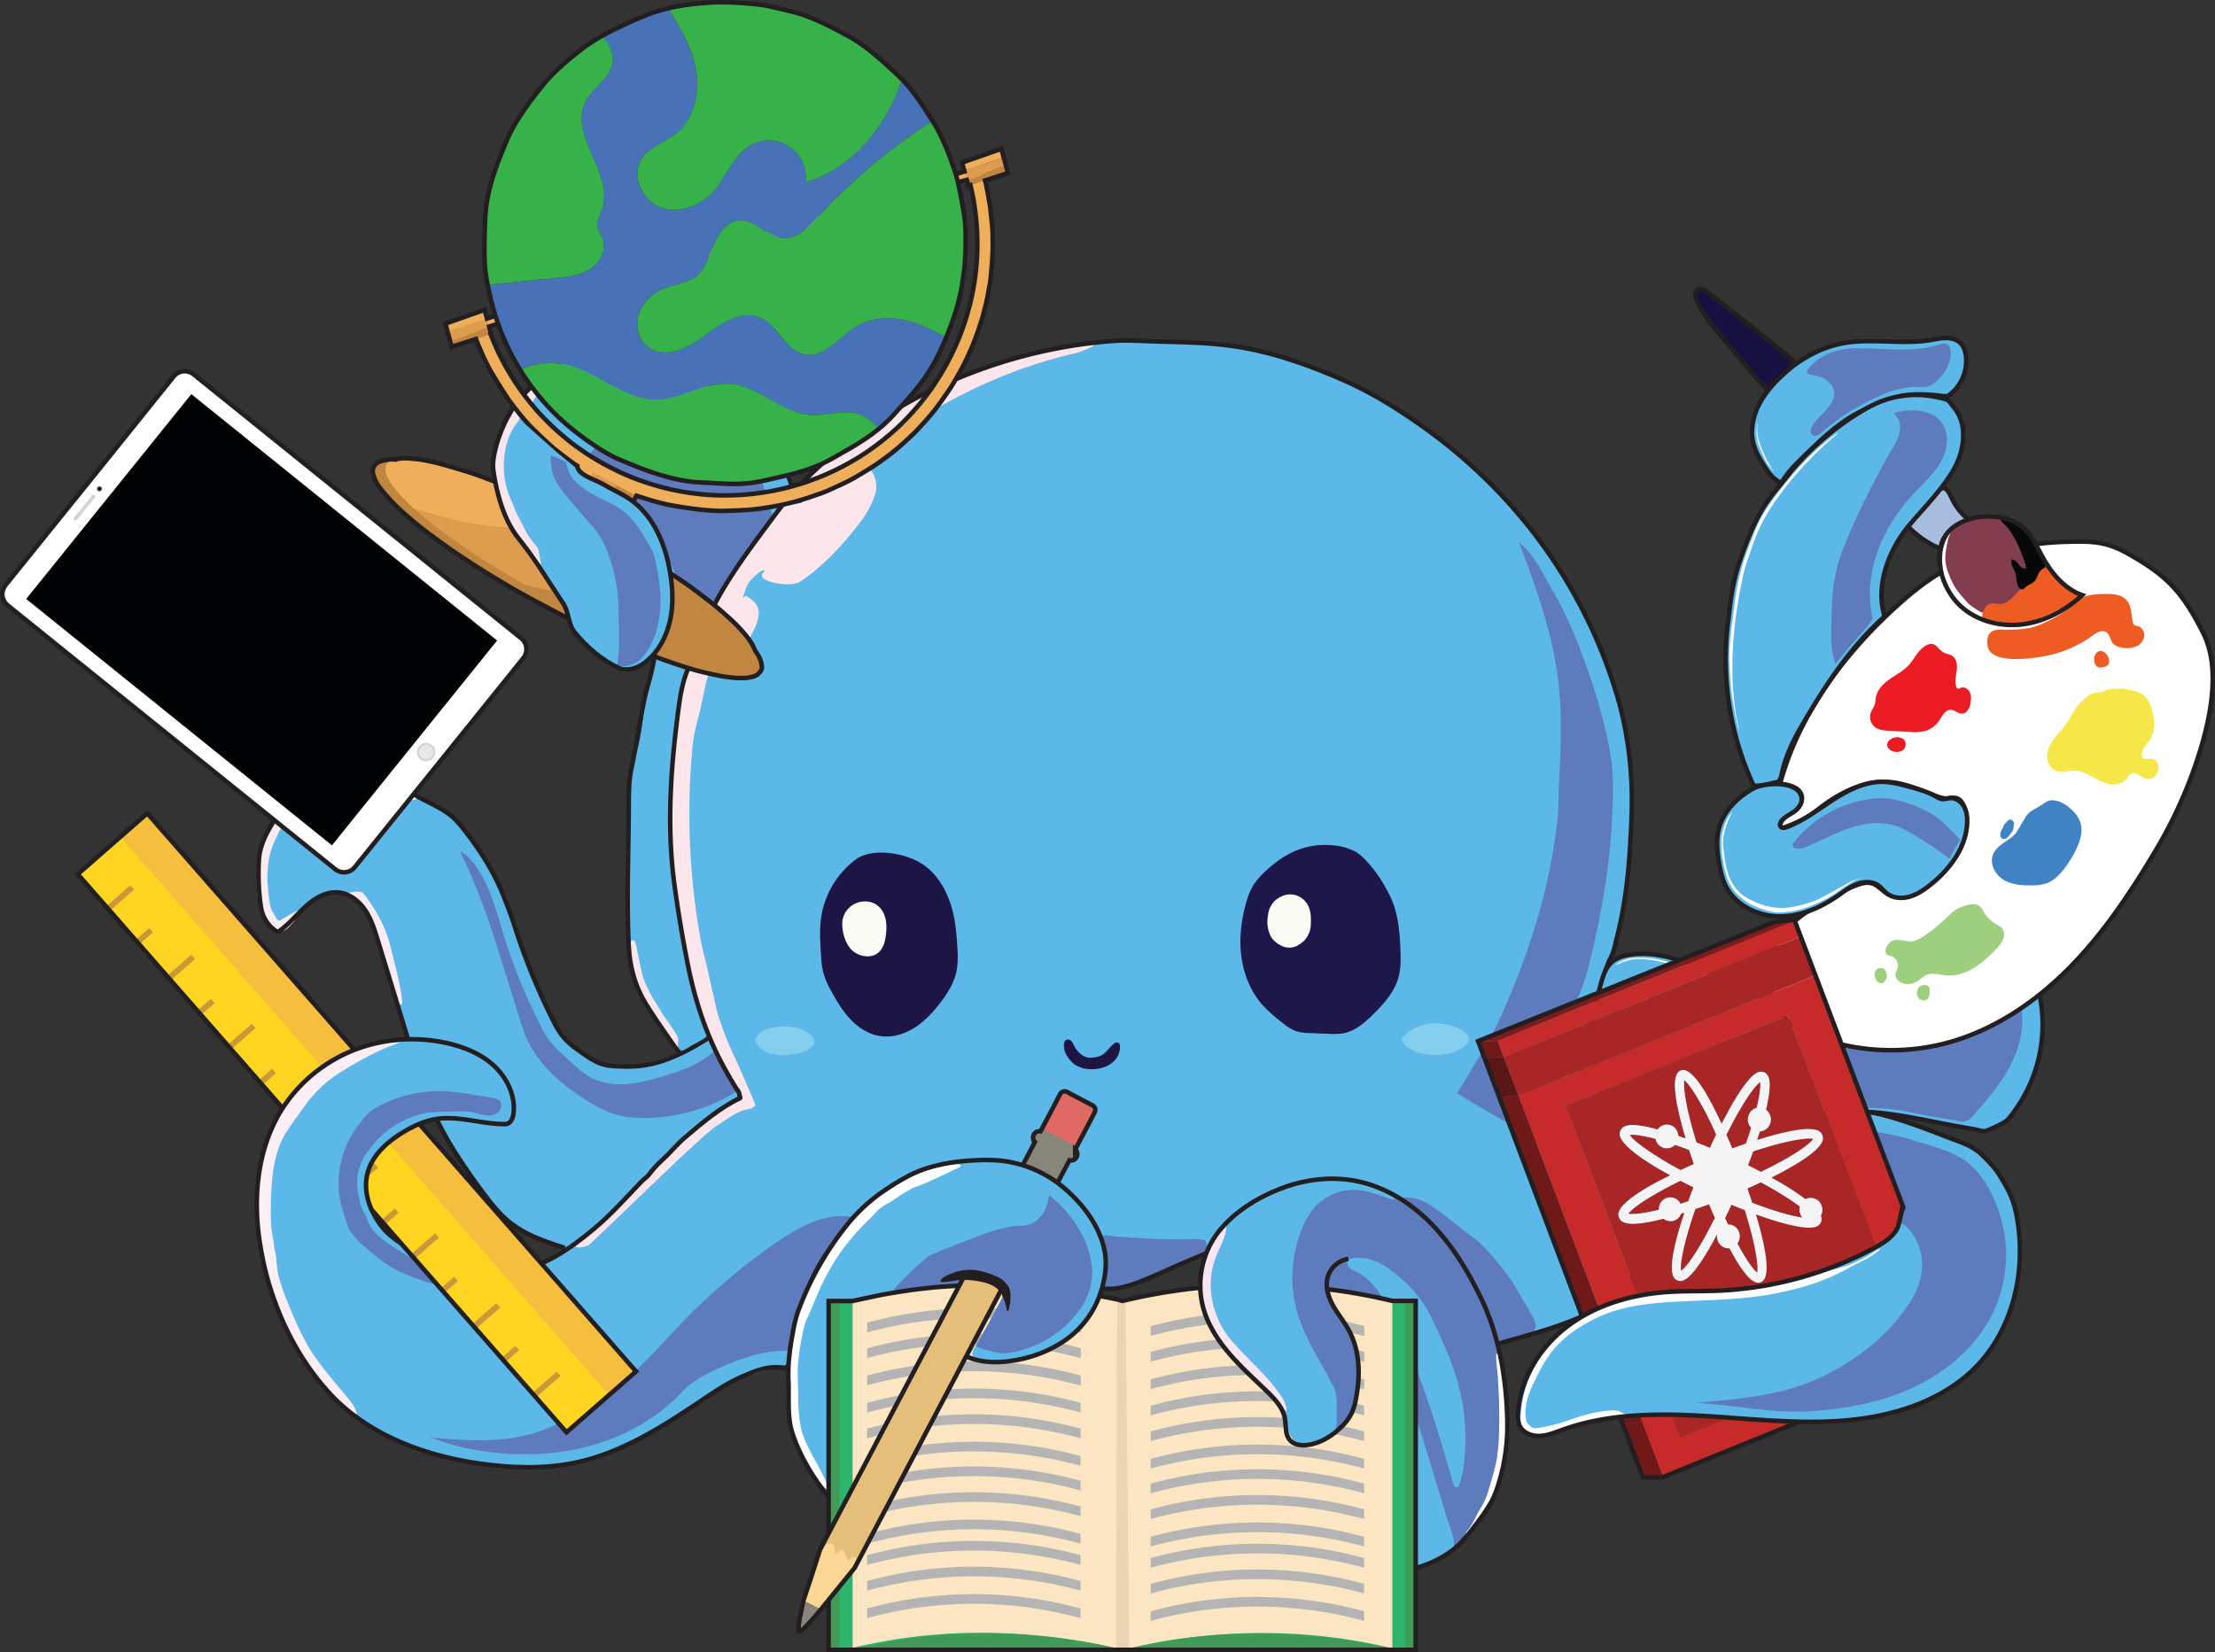 <svg xmlns="http://www.w3.org/2000/svg" viewBox="0 0 1467.67 1094.93"><rect x="0" y="0" width="1467.67" height="1094.93" fill="#333333" stroke="none"/><title>Moxie</title><g id="Calculator"><g id="Hand"><path d="M2006.07,2170.39a99.67,99.67,0,0,0,1.12,36c1,4.53,2.41,9.21,5.73,12.44a7.81,7.81,0,0,0,3.65,2.16c2.4.53,4.85-.61,6.91-2,6.47-4.23,11.18-10.65,17.2-15.5,4.8-3.86,10.7-6.74,16.86-6.57a26,26,0,0,1,10.12,2.64,24,24,0,0,1,6.9,4.55,24.55,24.55,0,0,1,4.77,7.2c2.9,6.23,4.39,13,6,19.67a397.39,397.39,0,0,0,16.39,51.44c1.31,3.31.46,7.08,1.6,10.44,3.19,9.32,6.82,18.47,10.45,27.61,7.3,18.38,14.65,36.89,25.19,53.62,7.95,12.63,17.6,24.09,27.23,35.5,8.45,10,20.75,14.94,32.84,20a40.28,40.28,0,0,0,9.85,3.16c7.14,1,14.23-1.86,20.59-5.25,15.33-8.19,28.55-19.77,41.61-31.25l51.14-44.93c1.37-5.22,4.66-9.7,4.43-15.1-.14-3.41-1.69-6.58-3.23-9.62a202.85,202.85,0,0,0-13.71-23.76c-2-2.89-4.18-5.79-5-9.21-3.06,3.05-7.29,4.44-11.31,6-13.76,5.39-27.69,10.82-42.35,12.75a44.21,44.21,0,0,1-16.06-.32c-12.37-2.93-21.37-13.38-28.91-23.62a112.86,112.86,0,0,1-7.93-11.94,134,134,0,0,1-7.38-16.56l-18.67-47.49c-2.58-6.56-4.8-13.24-7.8-19.62-6.38-13.57-12.84-27.28-22.3-38.91a53.91,53.91,0,0,0-10.81-10.42,68.16,68.16,0,0,0-9.81-5.39c-16.39-7.8-36.55-15.52-54.48-12.73-5.1.8-10.63,1.37-15.72,2.13s-9.89,2.76-14.6,4.82c-5,2.18-10.12,4.56-13.75,8.64a39.36,39.36,0,0,0-4,5.73C2014.32,2154.13,2007.37,2161.86,2006.07,2170.39Z" transform="translate(-1834.35 -1605.35)" style="fill:#5bb8e8"/><path d="M2309,2300.46a156.15,156.15,0,0,1,8.62,17.27c.84,2.1,1.59,4.25,2.6,6.28a38.67,38.67,0,0,0,2.68,4.5A117.38,117.38,0,0,1,2261,2346.3a65.59,65.59,0,0,1-19.68-2.57,74.07,74.07,0,0,1-15.16-7.19c-20-11.82-38.75-28.19-45.69-50.37l-12-38.19c-8.32-26.56-16.7-53.27-29.27-78.1,2.95.67,5.48,3.27,7.42,5.6,11.84,14.27,16.33,33,21.85,50.73a366.27,366.27,0,0,0,26.34,63.13c4.77,8.95,13,15.43,20.46,22.25a55.57,55.57,0,0,0,10,7.61c6.8,3.79,14.79,5.06,22.56,4.72s15.41-2.22,22.88-4.38C2284.47,2315.57,2299.18,2310.73,2309,2300.46Z" transform="translate(-1834.35 -1605.35)" style="fill:#5e7bbd"/><path d="M2075,2197.43a95.4,95.4,0,0,1,14.56,24.38,88,88,0,0,1,4,12.81c2.78,11.74,6.21,23,7.29,34.93.07.66-.22,1.52-.88,1.61s-1-.56-1.29-1.1c-8.79-18.33-11.26-39.24-20.5-57.34-3.29-6.45-7-12.26-13.69-15.1-.57-.25,1.24-.67,1.46-.71,1.46-.25,1.12-.23,2.72-.45a11.28,11.28,0,0,1,2.71-.13C2072.83,2196.41,2074,2196.28,2075,2197.43Z" transform="translate(-1834.35 -1605.35)" style="fill:#fcebf2"/><path d="M2110.55,2134.7c-2.06,1.6-5.78-.15-9.83-.84-3-.5-8.32-.73-11.27-1.23a82.25,82.25,0,0,0-13.77-.75,99.55,99.55,0,0,0-20.4,2.48c-13.06,2.77-22.8,3.91-31.21,14.28-3,3.7-7.63,13.64-9.35,18.09a47.94,47.94,0,0,0-2.67,11.78c-1,8.79-.32,13.62.56,22.75.2,2,1.28,7,2.49,8.64s3,6.42,4.82,5.47c1.52-.79,5.28-3.19,6.8-4a33,33,0,0,1,4.65-2.32c1-.22-.67,1.59.18,2.16-.87,3.74-3.27,6-6,8.72-1.65,1.62-3.86,3-6.15,2.63s-3.86-2.45-5.2-4.34c-2.69-3.78-5.4-7.61-7.15-11.91-4.4-10.87-2.12-23.15.22-34.64a44.43,44.43,0,0,1,3-10.41,57.21,57.21,0,0,1,3.86-6.4c3.24-5,6-10.39,10.09-14.8,6.55-7.12,15.89-11.18,25.38-13s19.25-1.65,28.92-1.46a89.06,89.06,0,0,1,15.48,1.23C2099.82,2128,2105.66,2131.36,2110.55,2134.7Z" transform="translate(-1834.35 -1605.35)" style="fill:#fcebf2"/><path d="M2208.64,2432.45c-12.54-4.07-25.35-8.29-35.76-16.39-7.52-5.84-13.44-13.46-19.11-21.11-12.85-17.33-24.91-35.43-33.51-55.22-5.53-12.72-9.59-26-13.63-39.29q-10.93-35.89-21.91-71.77c-2.14-7-4.34-14.07-8.41-20.12s-10.38-11-17.64-11.72c-8-.77-15.55,3.63-21.51,9s-11,11.73-17.48,16.39a2,2,0,0,1-1.45.58,4.13,4.13,0,0,1-1.5-.74,22.59,22.59,0,0,1-8.81-12.55,43.47,43.47,0,0,1-1-5.33,151.94,151.94,0,0,1-1-29c.37-6.93,3-13.72,6.43-19.77a71.43,71.43,0,0,1,8.08-12.29c5.91-6.76,14.27-11.09,23-13.28,16.83-4.24,34.23-5.94,51.25-2.54a48.65,48.65,0,0,1,15.25,5.28c9.17,5.4,19.42,8.89,26.74,16.61a103.77,103.77,0,0,1,7.18,8.62c10,13.11,18.77,27.25,24.66,42.64,2.21,5.79,4.58,11.56,6.44,17.47a426.59,426.59,0,0,0,23.34,58.57c2.87,5.88,5.68,12,10,16.88,4,4.51,9,7.93,14,11.3a46,46,0,0,0,9.21,5.26c4.1,1.57,8.54,2,12.92,2.13a93,93,0,0,0,14.36-.32c16-1.8,31.36-9.76,44.93-18.47" transform="translate(-1834.35 -1605.35)" style="fill:none;stroke:#231f20;stroke-miterlimit:10;stroke-width:3px"/></g><rect x="1911.28" y="1868.66" width="196.54" height="297.5" rx="9.34" transform="translate(-2656.58 710.78) rotate(-51.13)" style="fill:#fff"/><rect x="1920.5" y="1885.8" width="174.37" height="260.22" transform="translate(-2656.1 708.77) rotate(-51.13)" style="fill:#010203"/><path d="M1901.56,1930.38a1.69,1.69,0,1,1-.26-2.37A1.68,1.68,0,0,1,1901.56,1930.38Z" transform="translate(-1834.35 -1605.35)" style="fill:#4d4d4d"/><path d="M1901,1929.89a.91.91,0,0,1-1.41-1.14.91.91,0,0,1,1.41,1.14Z" transform="translate(-1834.35 -1605.35)" style="fill:#010101"/><path d="M2121,2107.2a5.43,5.43,0,1,1-.82-7.63A5.43,5.43,0,0,1,2121,2107.2Z" transform="translate(-1834.35 -1605.35)" style="fill:#e6e7e7"/><path d="M2121.08,2107.29a5.58,5.58,0,1,1-.84-7.83A5.58,5.58,0,0,1,2121.08,2107.29Zm-8.45-6.8a5.27,5.27,0,1,0,7.42-.8A5.28,5.28,0,0,0,2112.63,2100.49Z" transform="translate(-1834.35 -1605.35)" style="fill:#fff"/><path d="M2120.55,2099.06a6.08,6.08,0,1,1-8.55.92A6.09,6.09,0,0,1,2120.55,2099.06Zm-6.81,8.45a4.77,4.77,0,1,0-.72-6.71A4.78,4.78,0,0,0,2113.74,2107.51Z" transform="translate(-1834.35 -1605.35)" style="fill:#d0d2d3"/><path d="M1897,1933.49h0a1.23,1.23,0,0,1,.18,1.72l-11.78,14.62a1.22,1.22,0,0,1-1.72.18h0a1.22,1.22,0,0,1-.18-1.72l11.77-14.61A1.24,1.24,0,0,1,1897,1933.49Z" transform="translate(-1834.35 -1605.35)" style="fill:#d0d2d3"/><path d="M1839.33,2006.44l4,3.24,43.71,35.23,75.37,60.74,93.09,75s.86.7,1.26,1a8.53,8.53,0,0,0,1.22.76c.37.2.93.42.93.42a9.8,9.8,0,0,0,1.41.42,12.45,12.45,0,0,0,1.33.18,9.86,9.86,0,0,0,1.64,0,10.67,10.67,0,0,0,1.45-.28,11.14,11.14,0,0,0,1.15-.39,4.73,4.73,0,0,0,.65-.31,8,8,0,0,0,1.11-.66,11.67,11.67,0,0,0,1-.87,6.65,6.65,0,0,0,.84-.91l106.8-132.52,1-1.26,2.76-3.42s1.19-1.49,1.48-1.89a9.14,9.14,0,0,0,.76-1.34,10.27,10.27,0,0,0,.64-1.89,8.76,8.76,0,0,0,.21-1.49,12.26,12.26,0,0,0,0-1.44s-.09-.66-.31-1.62a9,9,0,0,0-1.27-2.73,8.63,8.63,0,0,0-1.86-2l-4.68-3.78-131.9-106.3-64.51-52-13.1-10.55-3.2-2.58a10.18,10.18,0,0,0-3.1-1.5,10.33,10.33,0,0,0-3.34-.29,9.82,9.82,0,0,0-4.49,1.65,15.64,15.64,0,0,0-3.28,3.49l-5.36,6.65-13.4,16.63L1917.19,1895l-10.4,12.91-13.29,16.49L1877,1944.82l-14.45,17.92-16.93,21-7.43,9.21a12,12,0,0,0-2,3.88,10.25,10.25,0,0,0-.23,3.41,8.84,8.84,0,0,0,.69,2.59,9.41,9.41,0,0,0,1.37,2.25c.6.66.75.81.75.81Z" transform="translate(-1834.35 -1605.35)" style="fill:none;stroke:#231f20;stroke-miterlimit:10;stroke-width:3px"/></g><g id="Protractor"><g id="Under"><path d="M2080.28,2404.81a26.19,26.19,0,0,0,5.22,12.22,40.89,40.89,0,0,0,8,7.41c11.39,8.52,24.57,14.46,38.25,18.34s27.87,5.72,42.07,6.51c4.78.27,9.25-2.8,13.84-4.12a77,77,0,0,0,11.53-4c6.35-3,11.73-7.65,17-12.25l28.49-24.77a7,7,0,0,0,2.1-2.51c2.2-5.51,7.42-9.36,11.8-13.36q14.16-12.9,27.49-26.66c5.87-6,11.63-12.23,18.1-17.62s13.74-10,21.81-12.46c3.8-1.15,8-.4,11.93.07a82.79,82.79,0,0,1,9.27,1.48,54.57,54.57,0,0,1,19.51,9.63,163.39,163.39,0,0,1,16.37,14.54,7,7,0,0,1,2.2,3.12,76.48,76.48,0,0,1,11.94,13.89c5.54,8.22,9.49,17.71,10,27.61a14.89,14.89,0,0,1-.47,5.24c-.81,2.61-2.72,4.71-4.58,6.71l-13.63,14.68c-9.09,9.8-13.9,22.79-19.38,35-1.17,2.6-2.29,5.22-3.42,7.84a92.88,92.88,0,0,0-4,10.41,75.81,75.81,0,0,0-2.2,11.19q-1.18,8.66-1.63,17.37a147.1,147.1,0,0,0-30.38,7.95c-1.91.72-3.81,1.48-5.71,2.24a31.55,31.55,0,0,0-4.06,1.84c-1.18.67-2.28,1.49-3.42,2.23a88.52,88.52,0,0,1-9.57,5,110.49,110.49,0,0,0-11.51,6.52c-12.11,7.88-23.4,16.35-35.75,23.84-3.26,2-7,3.37-10.42,5.15-21.39,11.25-45.89,14.41-70,13-13.21-.79-26.84-2.13-39.66-5.43-5.37-1.38-10.64-3.16-15.89-4.94l-21.31-7.21a83.11,83.11,0,0,1-11-4.32c-5.41-2.72-10.16-6.55-14.86-10.36l-12.77-10.34c-4.39-3.55-7.94-8-11.88-12a88.33,88.33,0,0,1-10.24-12c-1.59-2.35-3-4.83-4.37-7.3l-6.36-11.32c-2.69-4.78-5.37-9.56-7.68-14.53-4.25-9.16-7.17-18.86-10.08-28.52-1.29-4.28-1.14-8.66-1.31-13.12-.1-2.71-.07-5.53,1.14-8,1.3-2.6,3.78-4.38,6.23-6,16.62-10.64,36-16.23,55.26-20.37a12.3,12.3,0,0,1,4.26-.39C2077.88,2402.16,2080.08,2403.4,2080.28,2404.81Z" transform="translate(-1834.35 -1605.35)" style="fill:#5bb8e8"/><path d="M2119.93,2557.89c12.06,5.11,25,8,38,9.7,23,2.94,46.72,1.93,69.06-4.44s43.28-18.23,59.18-35.16c7.62-8.11,17.9-13,28.1-17.42,13.14-5.7,27.13-10.26,41.44-9.89-.22-.11,2.16,0,1.94-.14,4.62-15.2,7.26-30.18,14.26-44.45,4.62-9.41,10.19-18.32,15.75-27.2l10.73-17.15c-17.4-2.59-34.27,6.6-48.78,16.54a407.33,407.33,0,0,0-64.07,54.4c-7.24,7.56-14.18,15.4-21.55,22.83a280,280,0,0,1-22.56,20.45,108.92,108.92,0,0,1-10.31,7c-13.19,8.42-26.57,16.93-41.47,21.73-21.85,7-45.42,5.63-68.28,3.55-.35,0-.8-.14-.86-.49S2120.14,2557.61,2119.93,2557.89Z" transform="translate(-1834.35 -1605.35)" style="fill:#5e7bbd"/><path d="M2065.24,2419.58c.18.29.33.54.53.83,0,0,0,.05,0,.06l.1.14c4.19,6.26,10.17,11.23,16,16a107.87,107.87,0,0,0,10.26,7.68,82.62,82.62,0,0,0,14.31,6.88c8.87,3.48,18,6.57,27.54,7.72s19.13,1.1,28.72,1.05a123.28,123.28,0,0,1-24.43-6.05c-5.69-2-11.22-4.43-16.72-6.9a79.17,79.17,0,0,1-10.54-5.38c-1.87-1.19-3.84-2.33-5.74-3.47-6.9-4.14-13.84-8.32-20-13.53a26.38,26.38,0,0,1-8.13-12.48,81.21,81.21,0,0,0-11.73,7.2C2065.23,2419.44,2065.24,2419.48,2065.24,2419.58Z" transform="translate(-1834.35 -1605.35)" style="fill:#5e7bbd"/><path d="M2017.24,2438.11c.28,1.92.19,3.55.57,5.49.11.58.12,2.09.23,2.74s.55,3.34.76,4.13c1,3.62,2.55,9,3.92,12.43,6.09,15.44,12.38,31.2,22.62,45,6.25,8.46,13.47,16.65,20.35,25.11,2.46,3,4.56,6.08,5.14,9.93-4.9-2.82-9.87-5.69-13.91-9.66a66.77,66.77,0,0,1-7.89-10c-2.32-3.37-5.18-6.18-7.51-9.54s-4.6-7.07-7-10.47c-2.71-3.91-5-8.1-7.44-12.18a111.48,111.48,0,0,1-9.59-20.27c-3.09-8.66-5.12-17.57-7.26-26.51a28.94,28.94,0,0,1-.87-4.8,2.87,2.87,0,0,1,.67-2.44,3.06,3.06,0,0,1,1.38-.56,8.55,8.55,0,0,1,3.13-.31C2015.63,2436.42,2017.09,2437.07,2017.24,2438.11Z" transform="translate(-1834.35 -1605.35)" style="fill:#fceef5"/><path d="M2330.91,2340.34c-8.47,1.17-14.74,6.88-21.69,11.2-9.13,5.66-55.56,51.61-84.17,78.51-1.05,1-3.48,1.56-4.89,1.87s-4.46.41-4.9-1c-.8-2.51,3.44-3.27,5.08-5.33a33.17,33.17,0,0,1,5.88-5.27c16.46-12.71,30.26-28.46,44.57-43.55s29.46-29.82,47.71-39.79c2.81-1.53,5.16-3.89,8.36-3.92a4.69,4.69,0,0,1,2.09.39c1.66.77,2.41,2.69,3,4.43.3.89,0,.69.35,1.58C2332.46,2340,2331.44,2340.26,2330.91,2340.34Z" transform="translate(-1834.35 -1605.35)" style="fill:#fde6eb"/><path d="M2324.83,2333.05c-13.51,6.47-25.38,16.59-36.79,26.32-5.09,4.34-9.29,9.62-14.21,14.15-1.81,1.67-3.62,3.33-5.27,5.15-1.52,1.66-2.91,3.45-4.29,5.23s-3.22,2.81-4.86,4.52c-10.1,10.54-19.89,21.58-31.07,31-16.29,13.7-34.73,26.55-55.89,28.86-13.95,1.51-28-1.71-41.41-5.73-14.4-4.31-28.93-9.81-39.92-20.06-4.31-4-8.47-10.56-10.82-16" transform="translate(-1834.35 -1605.35)" style="fill:none;stroke:#231f20;stroke-miterlimit:10;stroke-width:3px"/></g><rect x="2040.22" y="2103.6" width="61.22" height="491.63" transform="translate(-2869.18 340.45) rotate(-41.2)" style="fill:#fed622"/><rect x="2073.01" y="2091.28" width="23.81" height="491.63" transform="translate(-2857.57 346.58) rotate(-41.2)" style="fill:#f6be3d"/><rect x="2185.69" y="2521.15" width="21.4" height="3.83" transform="translate(-2952.44 465.88) rotate(-41.2)" style="fill:#c89839"/><rect x="2145.79" y="2475.57" width="21.4" height="3.83" transform="translate(-2932.32 428.49) rotate(-41.2)" style="fill:#c89839"/><rect x="2105.18" y="2429.18" width="21.4" height="3.83" transform="translate(-2911.83 390.35) rotate(-41.2)" style="fill:#c89839"/><rect x="2064.85" y="2383.12" width="21.4" height="3.83" transform="translate(-2891.51 352.64) rotate(-41.21)" style="fill:#c89839"/><rect x="2024.52" y="2337.05" width="21.4" height="3.83" transform="translate(-2871.1 314.28) rotate(-41.2)" style="fill:#c89839"/><rect x="1983.63" y="2290.35" width="21.4" height="3.83" transform="translate(-2850.48 275.91) rotate(-41.2)" style="fill:#c89839"/><rect x="1943.59" y="2244.6" width="21.4" height="3.83" transform="translate(-2830.26 238.18) rotate(-41.2)" style="fill:#c89839"/><rect x="1903.26" y="2198.54" width="21.4" height="3.83" transform="translate(-2809.9 200.21) rotate(-41.2)" style="fill:#c89839"/><rect x="2005.53" y="2317.15" width="11.9" height="3.83" transform="translate(-2863.94 294.26) rotate(-41.21)" style="fill:#c89839"/><rect x="1964.93" y="2270.76" width="11.9" height="3.83" transform="translate(-2843.44 256.02) rotate(-41.21)" style="fill:#c89839"/><rect x="1924.04" y="2224.06" width="11.9" height="3.83" transform="translate(-2822.77 217.29) rotate(-41.21)" style="fill:#c89839"/><rect x="2126.1" y="2454.86" width="11.9" height="3.83" transform="translate(-2924.74 407.31) rotate(-41.2)" style="fill:#c89839"/><rect x="2086.75" y="2409.92" width="11.9" height="3.83" transform="translate(-2904.84 369.98) rotate(-41.2)" style="fill:#c89839"/><rect x="2045.86" y="2363.21" width="11.9" height="3.83" transform="translate(-2884.28 332.06) rotate(-41.21)" style="fill:#c89839"/><rect x="2166.56" y="2501.09" width="11.9" height="3.83" transform="translate(-2945.2 445.66) rotate(-41.21)" style="fill:#c89839"/><rect x="2040.22" y="2103.6" width="61.22" height="491.63" transform="translate(-2869.18 340.45) rotate(-41.2)" style="fill:none;stroke:#231f20;stroke-miterlimit:10;stroke-width:3px"/><g id="Over"><path d="M2016.62,2438.6c-1.88.43-4,.81-5.66-.12-1.94-1.08-2.64-3.49-3.11-5.66a139.72,139.72,0,0,1,4.58-75,72.91,72.91,0,0,1,6.86-14.93c3.87-6.14,9-11.32,14.17-16.45,7.4-7.39,14.89-14.87,23.91-20.17,6.59-3.87,13.83-6.47,21.06-9a74.09,74.09,0,0,1,19.3-3.65,77.12,77.12,0,0,1,23.34,2.19,261.9,261.9,0,0,1,26.47,7.51c4.46,1.6,9,3.5,12.37,6.79a32.09,32.09,0,0,1,6.05,8.92,96.71,96.71,0,0,1,6.61,17c.69,2.45,1.28,5.09.46,7.5-1.71,5.05-8.27,6.23-13.6,6.09-12.68-.34-25.44-3.3-37.93-1.08-11.16,2-21.23,8-30.15,15-4.34,3.4-8.56,7.17-11.12,12a35.4,35.4,0,0,0-3.59,21.65c.13.68.43,2.27.6,3s.92,1.89,1.08,2.63c1,4.37,1,7.91-2.37,10.35a98.5,98.5,0,0,1-14.1,8.78,196.89,196.89,0,0,1-45.23,16.51Z" transform="translate(-1834.35 -1605.35)" style="fill:#5bb8e8"/><path d="M2066,2420.51l8.47-3.21a7.15,7.15,0,0,0,2.64-1.72c1.35-1.84-.12-4.29-1.4-6.19-.14-.22-.64-1.14-.75-1.37-.42-.92-.5-1.26-.81-1.93a11.51,11.51,0,0,1-1.33-4.09c-.3-2.56-1.15-5-1.46-7.52a35.13,35.13,0,0,1-.35-7.38,34.11,34.11,0,0,1,2.3-10c1.17-2.66,2-5,3.74-7.31,1.62-2.14,6.37-8.31,8.34-10.12,8.17-7.48,13.77-11.12,24.18-14.9,8.22-3,18.28-2.44,27-2.78a48.11,48.11,0,0,1,10.53.4c3,.56,6,1.7,9.08,2.09s6.5-.1,8.68-2.31,2.32-6.46-.31-8.12a8.31,8.31,0,0,0-3.19-1l-10.22-1.69c-8.07-1.34-16.17-2.67-24.35-2.83a85.09,85.09,0,0,0-39.18,8.77,40,40,0,0,0-8.95,5.73,43.09,43.09,0,0,0-5.53,6.23,83.56,83.56,0,0,0-6,8.84,63.37,63.37,0,0,0-7.61,41.52c.82,5.06,2.69,10,4.07,14.93.49,1.74,1.26,3.13,1.75,4.88a3.57,3.57,0,0,0,.43,1C2065.83,2420.52,2065.88,2420.54,2066,2420.51Z" transform="translate(-1834.35 -1605.35)" style="fill:#5e7bbd"/><path d="M2008.13,2433.4a31.47,31.47,0,0,0,2.55,7.48,1.25,1.25,0,0,0,1.88.79c1.21-.42,2.07-.69,3-1a2.47,2.47,0,0,0,1.7-2.71,17.48,17.48,0,0,0-.4-2c-1-3.52-.82-5.58-1.36-8.42A81.34,81.34,0,0,1,2014,2417a223.79,223.79,0,0,1,.34-25.11c.68-12.11,2.82-24.46,9-34.92,1.6-2.74,3.41-5.34,5.24-7.93q4.18-5.94,8.48-11.82a82.06,82.06,0,0,1,22.69-21.09c12.69-8,26.35-15.42,40.59-20.17a94,94,0,0,0-27.73,4.48,37,37,0,0,0-6.3,3.07,182.57,182.57,0,0,0-23.09,14.09,58.41,58.41,0,0,0-5,4c-1.19,1.09-2.29,2.28-3.39,3.47l-8,8.62a52.5,52.5,0,0,0-8.2,11.73c-3.79,7.43-7.38,14.72-9.94,22.66a62.25,62.25,0,0,0-2.25,8.23,56.34,56.34,0,0,0-.69,6.47c-.61,9.18-2,9.37-1.22,18.53,0,.54.1,11.1.63,11A209.21,209.21,0,0,0,2008.13,2433.4Z" transform="translate(-1834.35 -1605.35)" style="fill:#fceef5"/><path d="M2080.39,2406.63c-3.52-7.92-4.67-16.7-2.16-25,3.53-11.55,13.39-20,23.78-26.21,7.56-4.48,15.84-8.13,24.6-8.82,14.43-1.14,28.29,4,42.76,3.73,3.21-.06,4.88-3.88,5.25-7.07,1.35-11.77-4.34-23.64-13.06-31.65s-20.15-12.57-31.73-15.07a106.39,106.39,0,0,0-61.09,4.79,99.83,99.83,0,0,0-47.3,38.76c-16,25.1-19.45,56.59-15.34,86.06.7,5,1.6,10.09,2.69,15.12l0,.24.05.21c7.07,32.15,22.09,63.52,44.21,87.37,29.1,31.38,74,45,116.66,48.14,15.82,1.16,31.85.62,47.34-2.81,31.49-7,59.08-25.35,85.83-43.38,7.48-5,15.08-9.84,23.37-13.41,5.4-2.34,10.88-4.7,16.69-5.66a36.38,36.38,0,0,1,11.78,0c2.37-1.73,5.26-4.69,5.82-7.57q1.18-6,2-12.1c.71-5.22,1.23-10.46,2.21-15.64,2.73-14.46,9-28.1,17.15-40.38.89-1.35,1.62-2.31,2.62-3.59,2.4-3,5.36-5.76,7.75-8.8a30.67,30.67,0,0,1,2.83-3.09c.86-.82,1.18-2,2.07-2.74" transform="translate(-1834.35 -1605.35)" style="fill:none;stroke:#231f20;stroke-miterlimit:10;stroke-width:3px"/></g></g><g id="Globe_with_face" data-name="Globe with face"><g id="Under-2" data-name="Under"><path d="M2208.55,1894.89c-7.88,4.48-1.52-9.42-10.43-7.73-7.81,1.47-13.34-3.64-21-5.77a4.7,4.7,0,0,1-3-1.91c-.68-1.26-.2-2.81.29-4.16a35.83,35.83,0,0,1,6.8-11.19c0-.05.48.64.52.6,1-1.11,2.23-2.23,3.31-3.26a122.32,122.32,0,0,1,20.92-16c12.41-7.53,27-11.83,41.44-11.1,13.2.67,25.93,5.43,37.42,12s21.88,14.8,32.19,23.06c3.87,3.11,7.75,6.22,11.32,9.66,7,6.7,12.7,14.55,18.39,22.36,6.36,8.72,13,18.12,13.49,28.91-1.5,2-2.92,4.37-4.32,6.48-2.09,3.17-4.56,6.08-6.9,9.07-1.46,1.86-2.87,3.76-4.28,5.67l-7.25,9.76-10.81,14.56a68.63,68.63,0,0,0-7.59,11.84c-7.43,16.12-17.58,30.62-24.13,47.12-1.75,4.4-3.5,8.81-5.21,13.23-2,5.27-4,10.61-4.84,16.2a81.39,81.39,0,0,0-.53,13.07c.32,24-5,47.6-5.39,71.56-.07,4,.23,7.79.37,11.82.28,8.52.57,17,1.41,25.52,1.34,13.5,4.08,26.81,6.82,40.09l2,9.55c1.71,8.27,1.45,16.94,4.27,24.9,1.28,3.64,3,7.13,4.3,10.75a92.34,92.34,0,0,1,3.86,15c.24,1.31,2.34,3.5,1.56,4.58-1.43,2-3.1,2.78-4.89,3.85s-3.78,2.09-5.59,3.09c-3.18,1.75-8,5.41-9.28,3.35-.93-1.51-2.61-2.69-3.62-4.14l-6.93-10c-5.52-7.93-11.06-15.91-15.23-24.63a64.55,64.55,0,0,1-6.54-27.94c.15-30.2.56-59.88-.27-90a147.43,147.43,0,0,1,1.19-21.92c.76-6.29,1.54-12.63,3.54-18.64,4.12-12.38,4.2-26.18,6.77-39,1.53-7.65,5.64-13.83,4.94-21.6-.3-3.38,4-5.27,3.14-8.56,1.62-1.33,1.88-3.56,2.51-5.55a175.56,175.56,0,0,0,5.43-21.93c1.52-8.39.17-17.19-1.11-25.62-1.45-9.46-3-19.2-8-27.37-2.75-4.51-6.44-8.35-10.17-12.08-4.15-4.13-8.55-8.27-14-10.31-5.06-1.89-9.5-5.76-14.1-8.59-2.78-1.71-5.62-3.48-7.67-6a20.79,20.79,0,0,1-3.32-6.32c-2.91-8.42-.86-5.36-7.18-11.64C2209.43,1896,2207.85,1899.1,2208.55,1894.89Z" transform="translate(-1834.35 -1605.35)" style="fill:#5bb8e8"/><path d="M2178.65,1882.55c.56-.48,1.07-2.28,1.55-2.84.12-.14.25-.26.38-.4a8.44,8.44,0,0,0,.54-.75c.29-.43.63-.84,1-1.24l1.66-2a11.06,11.06,0,0,1,2.44-2.39c1.19-.77,1.7-2.37,2.52-3.53a18.87,18.87,0,0,0,1.09-1.7,16.94,16.94,0,0,0,1-2.27,32.11,32.11,0,0,0,2-6.48,1.78,1.78,0,0,0-1.14.49,85.16,85.16,0,0,0-10.77,9.86,43.42,43.42,0,0,0-6.61,9.36c-.22.44-2.14,3.34-2.08,3.83s1.41.47,1.83.72,1.05.82,1.42,1C2176,1884.48,2178,1882.51,2178.65,1882.55Z" transform="translate(-1834.35 -1605.35)" style="fill:#f9e5ee"/><path d="M2290.92,1868.6c3.72,2.6,7.31,5.38,10.84,8.23,13.85,11.17,27.24,23.83,34.41,40.11a132.2,132.2,0,0,1,4.91,13.84l5.15,16.46c-5.94,6.43-9.56,14.69-14.13,22.16-12.11,19.78-30.56,36.41-36.19,58.9-4.06-19.59-12.1-38.1-20.09-56.45a109.16,109.16,0,0,0-7.64-15.3c-8.71-13.6-22.9-22.5-35.41-32.73-3.82-3.13-7.51-6.56-8.78-11.33a6.9,6.9,0,0,1-.18-3.6,7.39,7.39,0,0,1,1.2-2.27c4.4-6.31,10.5-11.19,15.91-16.66s10.35-12,11.41-19.6c.48-3.51-.16-7.61-3.11-9.58a8.94,8.94,0,0,0-4.17-1.31,17.15,17.15,0,0,0-7.28.9c-1.52.54-3.08,1.31-4.67,1a6.67,6.67,0,0,1-3.23-2,1.71,1.71,0,0,1-.61-.92,1.54,1.54,0,0,1,.34-1.06c1.51-2.28,4.3-3.28,6.91-4.08,4.66-1.41,9.47-2.6,14.33-2.39,6.81.29,13.17,3.3,19.28,6.32C2277,1860.61,2284.61,1864.2,2290.92,1868.6Z" transform="translate(-1834.35 -1605.35)" style="fill:#5e7bbd"/><path d="M2259.94,2251.24c.95,3.88,2.76,7.15,4.38,10.79,2.26,5,5.7,9.58,8.43,14.39,1.39,2.46,3,4.24,4.56,6.58s3.62,5.33,5.18,7.9c2,3.35,1,4.84.93,8.77-5.51-4.86-8-9.42-12.76-15a39,39,0,0,1-5.6-8c-1.18-2.43-1.91-5-2.92-7.53-2.06-5.07-5.27-9.61-7.45-14.64a55.55,55.55,0,0,1-4-18.74c-.13-2.08-.11-4.38,1.25-6,3.51-4.07,3.91,2.82,4.51,5.27C2257.67,2240.05,2258.69,2246.2,2259.94,2251.24Z" transform="translate(-1834.35 -1605.35)" style="fill:#fde6eb"/><path d="M2285.21,2303.73c-3.82-4.36-3.86-4.82-7-9.29-5.5-7.85-11-15.7-16-23.9-7.18-11.87-10.6-24.16-11.32-39.15-1.47-30.52,0-61.17.07-91.73,0-8.74,0-17.56,2-26.08,2.37-10.5,6.8-39.79,9.63-50.17,2.47-9.07,3.79-13.16,5.2-21.47s8.48-2.62,4.75-10.18" transform="translate(-1834.35 -1605.35)" style="fill:none;stroke:#231f20;stroke-miterlimit:10;stroke-width:3px"/><path d="M2170.24,1882.67a71.24,71.24,0,0,1,10.05-14.77c4.55-4.84,16.38-17.64,23.81-21.58,9.53-5,26.81-19.23,56.81-9.92,10.84,3.36,20.84,9,30.45,15,30.11,18.94,58.52,44.58,68.48,78.73" transform="translate(-1834.35 -1605.35)" style="fill:none;stroke:#231f20;stroke-miterlimit:10;stroke-width:3px"/></g><g id="Face"><g id="Head"><path d="M2323.43,2330.42c-14.19-26-27.15-53.16-32.58-82.24-4.54-24.37-9.14-48-10.8-72.71-1.94-28.78-3.61-57,2-85.27,2.56-12.87,4.4-25.89,7.06-38.74.67-3.24,2.34-5.47,3.33-8.64.92-3,3.17-6.21,4.36-9.07,4.9-11.72,9.82-23.46,16.05-34.52,7-12.39,13.6-22.48,21.43-34.35,2.46-3.72,5.53-7.36,8.11-11,9.86-13.9,20-26.87,33.06-37.85,23.64-19.91,45.2-37.68,73.68-49.68,5.84-2.47,12.63-7.59,18.59-9.74,8.15-2.93,14.33-5.77,22.52-8.58,33.84-11.63,70.13-19,105.85-16.89,15.19.9,30.23,1.13,45.39,2.41a189.89,189.89,0,0,1,31.66,5.54c10.31,2.6,19.94,5.24,29.73,9.4,26.92,11.44,54.44,22.35,76.74,41.29,11.34,9.63,24.12,17.15,34.94,27.36s20.13,21.92,29.33,33.63c15.59,19.81,31.23,40.15,40.14,63.74,1.22,3.22,4.28,5.38,5.49,8.61,12,32.06,25.45,64.83,25.64,99.07a563.14,563.14,0,0,1-7,93.36c-.68,4.12-2.25,9-3.28,13.09a135.45,135.45,0,0,1-6.27,19.63c-5.05,12-8.64,24.32-12.67,36.7-2,6.13-4.32,11.65-4.67,18.1-.18,3.1-3,6.5-1.83,9.38,1.41,3.45,4.12,6.22,7,8.61a116,116,0,0,0,12.62,8.78l25,15.85a19.72,19.72,0,0,1,7.8,10c1.57,4.14,2.06,8.61,2.51,13,2.29,22.34,3.69,46.28-7.3,65.87-6.66,11.87-17.28,21-28.11,29.19-4.75,3.61-8.7,9-13.9,11.92-5.68,3.19-11.89,5-18,7.21-12.63,4.61-26.34,7.13-39.5,9.95-6,1.27-11.87,3.2-17.78,4.67a142.35,142.35,0,0,0-52.95-56.63,128.9,128.9,0,0,0-75.18-18c-17.86,1.39-36.09,4-52.85,10.34-12.59,4.79-24.22,11.81-36.62,17.07s-26.16,8.75-39.34,6c-4.94-1.05-9.64-3-14.42-4.57-12.58-4.24-26.09-6.37-39.14-7.8-4.91-.54-9.84-2.31-14.67-3.36-10.43-2.25-21.13-3.09-31.58-5.26-7.06-1.47-14-3.53-20.87-5.59-5.61-1.67-11.25-3.36-16.45-6a47.44,47.44,0,0,1-15-12.13c-2.12-2.59-4.16-5.33-6.45-7.77-14-14.88-26.52-31-40.56-45.86a44,44,0,0,0-8-7.11C2337.14,2345.32,2328.32,2339.38,2323.43,2330.42Z" transform="translate(-1834.35 -1605.35)" style="fill:#5bb8e8"/><path d="M2803.09,2420c3.22,2.65,6.82,4.8,10,7.46a80.83,80.83,0,0,1,9.25,9.61,172.14,172.14,0,0,1,13.28,16.75c2,3,3.85,6.17,5.67,9.31l8.07,13.9c1.82,3.14,3.64,7.16,1.61,10.17a8.76,8.76,0,0,1-3.15,2.56,47.87,47.87,0,0,1-19.24,6,3.08,3.08,0,0,1-1.73-.2,3.23,3.23,0,0,1-1.25-2.25,151.92,151.92,0,0,0-11.07-30c-2.85-6-5.93-11.86-9.34-17.55a172.11,172.11,0,0,0-17.78-24.48c-6.82-7.84-18.17-14.56-25.36-21.89,7.52-1.45,14.48,1.13,19.69,4.51A227.6,227.6,0,0,1,2803.09,2420Z" transform="translate(-1834.35 -1605.35)" style="fill:#5e7bbd"/><path d="M2565.65,2439a63.8,63.8,0,0,1,.55,7c0,3.28-1.83,9.26-.49,12.25.48,1.06,2.29.28,3.57.13,2.52-.3,4.92.83,7.38.23l8.21-2a60.84,60.84,0,0,0,8.49-2.51c7-2.86,12.83-8.32,19.93-11.05,1.66-.63,3.36-1.11,5-1.67s3.14-1.14,4.69-1.74l5.72-2.23c1.73-.67,3.58-1.45,4.51-3.06s.68-3.42.46-5.16a2.61,2.61,0,0,0-.49-1.43,2.37,2.37,0,0,0-1.23-.59,37.83,37.83,0,0,0-9.81-.57c-8.47.21-16.94.07-25.41-.32-5-.23-9.91-.55-14.87-.87l-8.48-.54c-2.22-.15-6.18-1.21-8.27-.54s-.7,4.17-.48,6.07Z" transform="translate(-1834.35 -1605.35)" style="fill:#5e7bbd"/><path d="M2840.74,1964.66c11.66,30.48,22.76,61.57,26.35,94,2.44,22.15,1.34,44.52.22,66.77-.34,6.84-.09,14.11-.77,20.93-4.37,43.7-17.38,86.23-35,126.47a234.8,234.8,0,0,1-13.86,27.65q-8.86,14.67-17.74,29.34c14.79,9.33,29.63,17.86,45,26.24a91.61,91.61,0,0,0,10.09,5,90.29,90.29,0,0,0,14.87,4c5.69,1.17,11.69,2.32,17.19.46a33.27,33.27,0,0,0,8.54-5,136.05,136.05,0,0,0,15-12.12c-.4-1.89-2.56-2.59-4.4-3.2-5.66-1.87-11.64-2.77-17.12-5.11-11.12-4.75-19.31-15.48-21.6-27.35s4.71-30.59,9.71-40.73a125.3,125.3,0,0,0,10-27.16q6.47-25.59,10.62-51.67a435.29,435.29,0,0,0,5.22-68.7,121,121,0,0,0-2.18-22.3,337.94,337.94,0,0,0-12.11-45.78c-6.92-20.27-14.44-40.49-25.27-59C2856.83,1985.87,2850.7,1972.49,2840.74,1964.66Z" transform="translate(-1834.35 -1605.35)" style="fill:#5e7bbd"/><path d="M2553.28,1837.27c-1,.31-4.61,1.76-5.28,1.91-42.54,9.71-77,26.06-114.38,49.62-10.35,6.52-22.38,17.67-29.89,27.33,8.59-4.44,12.89,8.74,10.71,16a57.88,57.88,0,0,1-9.27,18.19c-11.5,15.33-24.59,29.72-40.47,40.46-6.48,4.38-29.91.1-24.78-5.8,3-3.41-1.63-1.33-4,.89-1.74,1.64-3.89,3.37-5.2,5.38a20.41,20.41,0,0,0-2.59,5.59c-.15.51-1.65,4.62-1.5,5.08s1.08-2.56,2.85-1.3a28.65,28.65,0,0,1,5.38,4.53c4.21,4.91,1.67,12.43-1.22,18.21-3.75,7.52-8,15.15-17.09,18.1-2.31.75-5,.3-7.38-.32-.9-.24-.19-1.3-.44-1.13s.1.11-.41,1c-.75,1.3-1.82,2.82-2.14,3.64-4.19,10.68-5.53,21.88-8.34,33-1.87,7.37-3.85,14.5-4.58,22.22a470.78,470.78,0,0,0,5.24,127.76c.74,4.06,2.26,10.64,3.39,14.61l7.66,33.88c1.53,5.42,3.85,11.46,5.85,16.72,2.79,7.37,8.42,18.47,11.34,25.78l8,18.47c.45.85,0,1.14-.8,1.71-2,1.44-2.8,1.85-3.39,1.41-2.11-2.54-2.1-2.08-4.14-4.63-.06-.06-.48-1.09-.53-1.16-2.51-3.1-3.11-6-4.86-9.53-1.36-2.79-2.14-5.83-3.46-8.64-1.11-2.38-2.59-4.57-3.91-6.84a120.59,120.59,0,0,1-6.06-12.41l-5.19-11.74a104,104,0,0,1-5.09-13.12c-.42-1.47-.63-2.94-1.11-4.4a264.92,264.92,0,0,1-10.31-42.48c-2.7-17.17-4-34.7-6.07-52-.31-2.63.18-5.11-.11-7.75a289,289,0,0,1-.85-52.45c.71-9.55,2.39-18.82,3.39-28.37a156.79,156.79,0,0,1,10.25-41.89c1.08-2.71,2.08-5.42,3.18-8.22,6.93-17.71,14-35.64,25.13-51,13.13-18.15,26-36.39,40.64-53.35,4.75-5.51,9.54-11,14.7-16.12a155,155,0,0,1,22.2-18.3c48.63-33,103.71-57.45,162-64.65-1,1.48-.8,2.9-2.25,3.92C2558.05,1835,2554.07,1837,2553.28,1837.27Z" transform="translate(-1834.35 -1605.35)" style="fill:#fde6eb"/></g><g id="Face-2" data-name="Face"><g id="Eyes"><g id="Left"><path d="M2378.64,2212.23c-1.42,8.73-.84,17.64-.24,26.46a60.78,60.78,0,0,0,1.44,11.18,55.7,55.7,0,0,0,5.56,12.78c3.61,6.59,7.51,13.12,12.73,18.53s11.89,9.69,19.32,10.82c7.72,1.19,15.7-1.11,22.35-5.2s12.12-9.85,16.95-16c5.29-6.71,10-14.19,11.55-22.6a62.17,62.17,0,0,0,.41-14.37A163.49,163.49,0,0,0,2467,2216c-2.58-15.85-10.12-32.05-24.27-39.63-11.19-6-31.14-9.2-41.74-1.12A59.08,59.08,0,0,0,2378.64,2212.23Z" transform="translate(-1834.35 -1605.35)" style="fill:#1d1544"/><path d="M2392.65,2215c-1,6.84,1.82,17,7.37,21.08,4.67,3.46,11.67,4.45,16.17.78,3.47-2.82,4.66-7.57,5.18-12,.61-5.2.52-10.75-2.06-15.3-3.23-5.71-9.43-7.78-15.49-6.35A15,15,0,0,0,2392.65,2215Z" transform="translate(-1834.35 -1605.35)" style="fill:#fafbf4"/></g><g id="Right"><path d="M2672.88,2182.76a46.41,46.41,0,0,0-8.36,9.73,44.61,44.61,0,0,0-4.31,10.67c-3.38,11.74-4.92,24.13-3.31,36.24s6.5,23.94,14.79,32.91a101,101,0,0,0,11.31,10.05c3.27,2.64,6.65,5.33,10.67,6.57a33.3,33.3,0,0,0,8.57,1.1l12.35.49a42.88,42.88,0,0,0,9.94-.36c7.72-1.48,14-6.95,19.6-12.45,7.18-7.05,14.19-14.89,16.86-24.58,1.64-6,1.53-12.25,1.28-18.42-.5-12.39-1.6-25.13-7.22-36.18-3.88-7.64-8.13-14.67-13.91-21-2.71-3-5.91-6.51-9.56-8.2a38.23,38.23,0,0,0-11.79-3.51C2700.89,2163.48,2686.68,2169.86,2672.88,2182.76Z" transform="translate(-1834.35 -1605.35)" style="fill:#1e174a"/><path d="M2679.64,2201.8a14.92,14.92,0,0,0-3.41,4.41c-1.44,2.49-1.74,5.45-2,8.31a19.44,19.44,0,0,0,.94,8.36,13.59,13.59,0,0,0,2.22,4.59,17.43,17.43,0,0,0,7.66,5.33,11.27,11.27,0,0,0,9.13-.82,20.48,20.48,0,0,0,4.74-3.62,17.75,17.75,0,0,0,3.2-5.65,16.48,16.48,0,0,0,.79-5.14c.15-3.76.1-7.64-1.37-11.09a13.67,13.67,0,0,0-9.49-8.07C2687.17,2197.45,2683.32,2199,2679.64,2201.8Z" transform="translate(-1834.35 -1605.35)" style="fill:#fafbf4"/></g></g><g id="Blush"><path d="M2341,2288.15a27.72,27.72,0,0,1,6.77-1.91,37.45,37.45,0,0,1,10.13-.55,26.45,26.45,0,0,1,10.42,3.33,12.61,12.61,0,0,1,5.1,4.71,4.35,4.35,0,0,1,.55,1.6,4.9,4.9,0,0,1-1.71,3.84,15.9,15.9,0,0,1-6.62,3.68,40,40,0,0,1-6.22,1.33,34.43,34.43,0,0,1-13.46-.25c-4.38-1.12-8.52-3.72-10.73-7.66a4.35,4.35,0,0,1-.47-1.95,2.49,2.49,0,0,1,.63-1.88,10.44,10.44,0,0,1,1.57-1.62A14.41,14.41,0,0,1,2341,2288.15Z" transform="translate(-1834.35 -1605.35)" style="fill:#83ceec"/><path d="M2777.19,2284.72a30.8,30.8,0,0,1,6.09-1.19,38.25,38.25,0,0,1,11.77,1.45,23.65,23.65,0,0,1,8.23,3.19,25.24,25.24,0,0,1,3,2.65,6,6,0,0,1,1.25,1.55,3.67,3.67,0,0,1,0,2.94,7.72,7.72,0,0,1-1.72,2.45,21.16,21.16,0,0,1-9,5.26,38.12,38.12,0,0,1-10.36,1.51c-6.86.16-14.11-1-19.51-5.2a11.13,11.13,0,0,1-3.18-3.68,3.54,3.54,0,0,1-.52-2,3,3,0,0,1,.94-1.36,24.18,24.18,0,0,1,7.81-5.7A37.76,37.76,0,0,1,2777.19,2284.72Z" transform="translate(-1834.35 -1605.35)" style="fill:#83ceec"/></g><path id="Mouth" d="M2549.7,2303.26a11.46,11.46,0,0,0,4.17,2.67,11.17,11.17,0,0,0,5.36.26,16.5,16.5,0,0,0,4.84-1.3c3.7-2,5.54-6.13,9.12-8.33a2.65,2.65,0,0,1,1.74-.31,2.35,2.35,0,0,1,1.48,2.12,13.19,13.19,0,0,1-4.81,11.09,18.5,18.5,0,0,1-4,2.48,24,24,0,0,1-11.12,2,17.06,17.06,0,0,1-4.4-.62,19.78,19.78,0,0,1-5.83-2.58,21.77,21.77,0,0,1-4.85-5.52,13.36,13.36,0,0,1-2.1-7.14,4.15,4.15,0,0,1,.82-2.94c1.45-1.62,3.45-.67,4.59.73a8.24,8.24,0,0,1,1,1.9,19.11,19.11,0,0,0,1.6,2.73A18.08,18.08,0,0,0,2549.7,2303.26Z" transform="translate(-1834.35 -1605.35)" style="fill:#1d1544"/></g><path id="Contour" d="M2403.36,2413.57c3.21,3.69,6.46,7.42,10.45,10.24a51.67,51.67,0,0,0,11.86,5.83c39.22,14.63,82.71,13.72,122.53,26.64,5.9,1.91,11.75,3.56,17.94,3.23,10.79.76,21.21-3.58,31.16-7.83,14.19-6.06,28.45-12.89,43-18.17,20.82-7.58,43.77-9.72,65.85-7.86s43.84,9.49,61.38,23c3.78,2.91,7.35,6.09,10.92,9.26,6.23,5.52,12.47,11.07,17.87,17.41,6.53,7.67,12.48,15.36,16.1,24.75l24.66-7c21.21-6,42.72-12.15,61.56-23.61s35-29.09,39.69-50.63a97.82,97.82,0,0,0,1.81-20.58,257.79,257.79,0,0,0-2.26-33.89,22,22,0,0,0-4.82-10.65,62.81,62.81,0,0,0-8.54-8.64c-1.66-1.48-3.74-1.75-5.57-3-8.53-5.91-18.71-9.44-26.34-16.48a73.66,73.66,0,0,1-6.55-7.23,14.56,14.56,0,0,1-3.15-5.09,13.58,13.58,0,0,1-.23-4.59,103.77,103.77,0,0,1,2-14,206.7,206.7,0,0,1,6.78-23.08c1.92-5.71,4.06-11.39,5.44-17.25.49-2.06.95-5.45,1.82-7.39.65-1.44,1.21-3.44,1.9-4.86,1.77-3.67,1.77-3.67,2.68-5.89a53.93,53.93,0,0,0,1.72-6.7c7.43-28,9.41-55.12,10.44-83.92,1-26.93-2.15-54.73-10-80.52-21.64-71.31-66.08-132.48-127.85-176.63-16.85-12-34.45-23-53.4-31.26-23.23-10.19-47.38-18.74-72.47-22.4-15.58-2.27-31.36-2.64-47.1-3-11.3-.26-22.69-1.29-34-.39-77.63,6.21-153,40.14-207,96.26-7.81,8.12-14.54,17.19-21.24,26.24-15.24,20.57-30.63,41.37-40.71,64.9-2.46,5.74-4.6,11.62-6.73,17.49-1.73,4.76-3.69,9.57-5.51,14.3-3,7.75-4.38,16-5.48,24.27-5.2,38.89-8,78.45-2.66,117.33q3.21,23.57,7.71,46.94c1.06,5.54,2.18,11.07,3.5,16.56,6.59,27.31,16.07,49.95,31.32,73.56a4.11,4.11,0,0,1,.4,1.45,5.07,5.07,0,0,0,.15.64c.05.2.6,1.64.42,1.73-1,.5-1.42.66-2.42,1.24" transform="translate(-1834.35 -1605.35)" style="fill:none;stroke:#231f20;stroke-miterlimit:10;stroke-width:3px"/></g><g id="Globe"><path d="M2480.89,1716.65l-346,106.53a27.27,27.27,0,0,1,2,5.25l344.34-106A25.45,25.45,0,0,1,2480.89,1716.65Z" transform="translate(-1834.35 -1605.35)" style="fill:#eeae5a"/><path d="M2208.7,1847c21.48,4.63,39.07,23.6,61,23.25,16.49-.27,31.58-11.65,48-10.53,19.21,1.32,34.23,19.24,53.44,20.59,10.45.73,21.14-3.6,31.24-.84a23.79,23.79,0,0,1,13.52,10.13c1.24-1,2.49-2,3.71-3.08a159,159,0,0,0,41.72-57.32c-7.23-4.16-14.63-8-22.59-10.38-12.13-3.67-25.94-3.8-36.82,2.68-11.65,6.93-21.34,21.35-34.63,18.69-12.64-2.53-17.45-19.09-29.25-24.27-12.34-5.42-25.83,3.6-36.62,11.68s-25.64,15.82-36.86,8.35c-6.91-4.6-9.56-14.17-7.16-22.12s9.12-14.15,16.84-17.21c7.05-2.79,15.16-3.37,21.14-8.05,6.41-5,8.76-13.47,11.88-21s8.58-15.43,16.7-16.11c10.61-.88,18.53,11,29.15,11.75,9.17.68,16.58-6.93,22.81-13.71a389,389,0,0,1,76.26-64,161,161,0,0,0-17.41-24.17c-.92-1-1.88-2-2.82-3.06a150.66,150.66,0,0,1-6.39,15.41c-11.72,24-31.79,45.23-57.55,52.43a24.51,24.51,0,0,0-36.3-24.55c-11.48,6.45-15.83,20.61-24.51,30.5s-23.25,15.35-35.53,10.61-19.34-21.29-12-32.23c5.18-7.75,15.07-10.61,22.38-16.4,11.4-9,15.65-24.94,13.84-39.37s-8.81-27.68-16.55-40c-.71-1.13-1.44-2.29-2.11-3.48a158.53,158.53,0,0,0-44.13,18c5.46,5.33,8.54,13,6.36,20.2-2.91,9.61-13.23,15.15-17.55,24.22-10.5,22.07,19.38,47.12,11.35,70.2-1.28,3.67-3.53,7.24-3.17,11.11.32,3.47,2.67,6.39,3.7,9.72,2.28,7.37-2.54,15.44-9.14,19.42s-14.57,4.84-22.25,5.61l-45,4.5A158.55,158.55,0,0,0,2179,1850.4,48.57,48.57,0,0,1,2208.7,1847Z" transform="translate(-1834.35 -1605.35)" style="fill:#4772b8"/><path d="M2295.93,1654.65c1.81,14.43-2.44,30.34-13.84,39.37-7.31,5.79-17.2,8.65-22.38,16.4-7.31,10.94-.24,27.49,12,32.23s26.85-.71,35.53-10.61,13-24,24.51-30.5a24.51,24.51,0,0,1,36.3,24.55c25.76-7.2,45.83-28.39,57.55-52.43a150.66,150.66,0,0,0,6.39-15.41,159.53,159.53,0,0,0-154.75-47.07c.67,1.19,1.4,2.35,2.11,3.48C2287.12,1627,2294.11,1640.22,2295.93,1654.65Z" transform="translate(-1834.35 -1605.35)" style="fill:#37b14a"/><path d="M2376,1749.51c-6.23,6.78-13.64,14.39-22.81,13.71-10.62-.78-18.54-12.63-29.15-11.75-8.12.68-13.58,8.58-16.7,16.11s-5.47,16-11.88,21c-6,4.68-14.09,5.26-21.14,8.05-7.72,3.06-14.45,9.25-16.84,17.21s.25,17.52,7.16,22.12c11.22,7.47,26.07-.28,36.86-8.35s24.28-17.1,36.62-11.68c11.8,5.18,16.61,21.74,29.25,24.27,13.29,2.66,23-11.76,34.63-18.69,10.88-6.48,24.69-6.35,36.82-2.68,8,2.4,15.36,6.22,22.59,10.38a159.85,159.85,0,0,0-9.15-143.73A389,389,0,0,0,2376,1749.51Z" transform="translate(-1834.35 -1605.35)" style="fill:#37b14a"/><path d="M2224.69,1784c6.6-4,11.42-12,9.14-19.42-1-3.33-3.38-6.25-3.7-9.72-.36-3.87,1.89-7.44,3.17-11.11,8-23.08-21.85-48.13-11.35-70.2,4.32-9.07,14.64-14.61,17.55-24.22,2.18-7.23-.9-14.87-6.36-20.2a159.48,159.48,0,0,0-75.69,165l45-4.5C2210.12,1788.84,2218.08,1788,2224.69,1784Z" transform="translate(-1834.35 -1605.35)" style="fill:#37b14a"/><path d="M2416,1889.61a23.79,23.79,0,0,0-13.52-10.13c-10.1-2.76-20.79,1.57-31.24.84-19.21-1.35-34.23-19.27-53.44-20.59-16.45-1.12-31.54,10.26-48,10.53-22,.35-39.56-18.62-61-23.25a48.57,48.57,0,0,0-29.72,3.39,159.49,159.49,0,0,0,237,39.21Z" transform="translate(-1834.35 -1605.35)" style="fill:#37b14a"/><path d="M2082.12,1914.52c-7.46,14.1,43.84,55.89,114.6,93.33s134.17,56.37,141.63,42.26-43.84-55.89-114.6-93.34S2089.58,1900.41,2082.12,1914.52Z" transform="translate(-1834.35 -1605.35)" style="fill:#c18740"/><path d="M2213.7,1947.78c-62.58-31.63-116.58-46.9-123.28-34.24-3,5.67,4,16,18.08,28.77C2151.79,1957.29,2191,1959.36,2213.7,1947.78Z" transform="translate(-1834.35 -1605.35)" style="fill:#eeae5a"/><path d="M2282.17,1987.67a619.84,619.84,0,0,0-56.84-33.88q-5.85-3.09-11.63-6c-22.7,11.58-61.91,9.51-105.2-5.47,16.43,14.87,42.56,33,74,50.77C2222.28,2003.61,2258.81,2001.71,2282.17,1987.67Z" transform="translate(-1834.35 -1605.35)" style="fill:#dd9c4e"/><path d="M2282.17,1987.67c-23.36,14-59.89,15.94-99.69,5.41q8.33,4.71,17.1,9.37c67.4,35.66,127.8,53.69,134.91,40.25C2339.37,2033.48,2317.89,2011.85,2282.17,1987.67Z" transform="translate(-1834.35 -1605.35)" style="fill:#c18740"/><path d="M2484.26,1714.79l-9.73,3A166.82,166.82,0,1,1,2155.66,1816l-9.74,3a177,177,0,1,0,338.34-104.17Z" transform="translate(-1834.35 -1605.35)" style="fill:#c18740"/><path d="M2155.66,1816l-8.88,2.73a176.56,176.56,0,1,0,337.48-103.9l-9.09,2.8a168.49,168.49,0,0,1,4.74,23.49A166.82,166.82,0,0,1,2155.66,1816Z" transform="translate(-1834.35 -1605.35)" style="fill:#eeae5a"/><polygon points="295.1 214.49 299.31 229.85 325.52 221.43 321.1 205.35 295.1 214.49" style="fill:#eeae5a"/><polygon points="321.1 205.35 295.1 214.49 296.51 219.66 322.68 211.12 321.1 205.35" style="fill:#eeae5a"/><polygon points="322.68 211.12 296.51 219.66 298.35 226.36 324.18 216.53 322.68 211.12" style="fill:#dd9c4e"/><polygon points="325.52 221.43 324.18 216.53 298.35 226.36 299.31 229.85 325.52 221.43" style="fill:#c18740"/><polygon points="663.46 98.59 637.47 107.73 638.88 112.89 665.05 104.35 663.46 98.59" style="fill:#eeae5a"/><polygon points="665.05 104.35 638.88 112.89 640.72 119.6 666.54 109.77 665.05 104.35" style="fill:#dd9c4e"/><polygon points="667.89 114.66 666.54 109.77 640.72 119.6 641.68 123.09 667.89 114.66" style="fill:#c18740"/><rect x="2220.52" y="1911" width="21.81" height="44.23" transform="translate(-2355.26 1395.85) rotate(-62.11)" style="fill:#c18740"/><rect x="2206.18" y="1919.63" width="21.81" height="11.78" transform="translate(-2356.18 1379.14) rotate(-62.11)" style="fill:#eeae5a"/><rect x="2219.17" y="1923.6" width="21.81" height="17.6" transform="translate(-2355.34 1394.28) rotate(-62.11)" style="fill:#dd9c4e"/><rect x="2202.76" y="1922.89" width="35.5" height="70.54" transform="translate(-2383.21 1399.53) rotate(-62.11)" style="fill:#c18740"/><rect x="2180.37" y="1936.37" width="35.5" height="19.88" transform="translate(-2384.65 1373.44) rotate(-62.11)" style="fill:#eeae5a"/><rect x="2198.95" y="1945.07" width="35.5" height="22.16" transform="translate(-2383.45 1395.1) rotate(-62.11)" style="fill:#dd9c4e"/><g style="opacity:0.5"><rect x="2224.68" y="1909.69" width="5.63" height="70.54" transform="translate(-2367.82 1398.68) rotate(-62.11)" style="fill:#c18740"/></g><path d="M2299.84,1607.45s-21,1.07-38.32,8.38c0,0-29.15,11.57-42.5,22.73,0,0-15.7,11.75-24.34,22.47s-19.07,24.34-24.48,37.31-13.64,31.8-14.37,52.15-1,31.37,1.62,43.62,6.81,32.29,21.53,56.29a155.91,155.91,0,0,0,33.12,38.28s18,14.92,31.8,20.85,34.84,14.68,54.06,15.53,27.36,2.35,44.05-1.48,29.67-6.3,44.18-14.57,28.48-15.63,40.74-29.22,21.73-23.62,29.87-40.76a210.11,210.11,0,0,0,11.9-30.86s2-7.81,2.71-11.76,2-13.66,2-13.66,2-22-.37-36-4.17-22.43-6.13-28.26-7.23-21.48-14.66-33-13.59-21.65-24.42-31.62-20.25-18.49-31.28-24.51-24.56-13.29-38.34-16.54-15.75-3.84-21.83-4.55S2312.44,1606,2299.84,1607.45Z" transform="translate(-1834.35 -1605.35)" style="fill:none;stroke:#231f20;stroke-miterlimit:10;stroke-width:3px"/><path d="M2162.55,1814.63l-5.52,1.84-1.59-5.76-26,9.14,4.21,15.36,16.08-5.17s4.76,12.46,9.37,20.55,12.26,19.68,12.26,19.68,8.79,12.09,15.79,19,14.11,13.21,14.11,13.21,9.65,7.59,12.13,9.3,3.16,2.15,3.16,2.15l-9.12,17.23-9.8-5.18-5.93,11.19s-12.09-5.46-17.35-7.64-19.68-8.26-31.2-11.79-18-5.26-18-5.26-9.86-2.42-14.83-2.87-7.61-.74-10.2-.43-4.24.67-4.24.67a18.78,18.78,0,0,0-5,.22c-2.74.5-5.22,1.06-6.4,2a7.33,7.33,0,0,0-2.34,2.46,6.63,6.63,0,0,0-.47,5.24,25.48,25.48,0,0,0,5,9.62,124.15,124.15,0,0,0,13.21,14.22s8.3,7.67,16.84,14.05,14.93,11.1,22.48,16.07,12.49,8.23,19,12.19,16.07,9.85,28.23,16.39,25.24,13.5,36.6,18.8,17.83,8.44,28.23,12.65,20.62,8.18,26,10,16.48,5.74,25.41,7.65c0,0,8.15,1.81,10.22,2.14s7.92,1.1,9.93,1.16,6-.06,6.43-.11a34.73,34.73,0,0,0,4.66-1,12,12,0,0,0,2.55-1.32,23.11,23.11,0,0,0,1.92-2.17,4.2,4.2,0,0,0,.72-3.09c-.21-2-.27-2.25-.27-2.25s-.63-2-.77-2.4-.8-1.79-1.19-2.49-2.36-3.75-2.36-3.75a40.48,40.48,0,0,0-1.91-4,52.84,52.84,0,0,0-5.13-7,105.09,105.09,0,0,0-8.64-9c-3.82-3.48-5.52-5-7.7-6.83,0,0-3.17-2.82-8.52-6.88s-9.75-7.72-20.41-14.73-13.7-9.09-20.73-13.33l-7.27-4.39,5.81-11-13.45-7.12,9.54-18s13.24,4.58,22.34,6.26,25.28,4.2,36.56,3.84,17.28-.74,21.72-1.35,12.38-1.88,16.32-2.8a159.24,159.24,0,0,0,17.11-4.66c6.66-2.33,9-2.84,16.14-6.16s9.07-4,14.94-7.4,12-7.19,15.74-9.86,9.28-6.73,13.76-10.71,8.6-7.71,12.21-11.59,8.38-9.15,11.6-13.41,8.85-12.14,11.43-16.48,6.69-11.5,9.11-16.82,3.66-8,5.23-12.17,4.16-11.57,5.39-16.23,2.61-9.8,3.53-15.21,1.18-5.27,1.83-12.34,1.16-15,1.1-19.49,0-7.6-.42-12.43c0,0-1-10.15-1.52-13.61s-2.08-11.84-2.61-14.07l-.53-2.23,15.19-4.88-4.43-16.08-26,9.14,1.58,5.88-5.6,1.73" transform="translate(-1834.35 -1605.35)" style="fill:none;stroke:#231f20;stroke-miterlimit:10;stroke-width:3px"/><path d="M2477.33,1728" transform="translate(-1834.35 -1605.35)" style="fill:none;stroke:#231f20;stroke-miterlimit:10;stroke-width:3px"/><path d="M2469.11,1726.13l5.85-1.56,1.06,3.87,1.31-.42.49,2.11c.56,2.57,1.37,5.83,1.93,9.76,0,0,1.13,7.47,1.47,11.62s.37,4,.49,6.74.24,6.57.23,8.57-.1,6.61-.2,8.46-.45,6.82-.73,9.28-.55,4.79-.85,6.74-1,6-1.35,7.82-1.28,6-1.83,8.15-2,7.37-2.45,8.78-2.22,6.75-3,8.8-1.88,4.93-3,7.43-2.06,4.74-3.28,7.2-2.87,5.75-4.16,8-1.58,3-3.37,5.83-2.4,3.89-3.32,5.28-2.4,3.58-3.37,4.93-1.87,2.64-3.3,4.5-3.49,4.52-5.45,6.78-4.93,5.7-7.63,8.41-4.19,4.25-6.71,6.52-3.1,2.87-5.73,5-1.92,1.66-4.38,3.54-2,1.62-4.52,3.4-3.4,2.5-6.27,4.35-3.57,2.4-7,4.34c0,0-3.23,1.92-5.83,3.29s-5.68,3-8.07,4.07-6.12,2.87-10.47,4.5-7.24,2.72-10.83,3.8-9.6,2.83-14.44,3.82-5.92,1.21-8.21,1.57-5.72.87-7.43,1.06-7.26.77-10.27.92-7.93.37-12.14.26a139.82,139.82,0,0,1-14.58-.87c-6-.72-6.64-.76-9.6-1.28s-6.9-1.21-10.17-2-4.19-1-7-1.77-7.07-2.1-8.52-2.59-3.84-1.29-6-2.12-3.21-1.19-6-2.39-2.8-1.1-6.57-2.93-10.06-5-14.29-7.61-5-3-8.34-5.3-7.39-5.07-11.6-8.61-6.91-5.81-9.68-8.51-7.75-7.62-11.18-11.73-2.67-3.08-4.52-5.46-3.11-3.94-5-6.67-4-5.74-5.91-8.87-4.27-7.07-6.17-10.82-2.14-4.09-3.51-7.14-1.79-3.93-2.55-5.8-1.13-2.76-1.37-3.36l-.38-1,.42-.14-1.35-4.9,5.79-1.87" transform="translate(-1834.35 -1605.35)" style="fill:none;stroke:#231f20;stroke-miterlimit:10;stroke-width:3px"/></g><g id="Over-2" data-name="Over"><path d="M2176,1882.82c-2.88.16-2.68-.72-5.36.36l.25.87c-1.54,3.38-3.52,6.9-5.06,10.28a39.79,39.79,0,0,0-3.17,8.72,30.61,30.61,0,0,0-.47,5.33,69.07,69.07,0,0,0,3.11,21.55c1.53,4.93,2.34,10.08,4.39,14.83,1.11,2.55,2.21,5.1,3.47,7.59,6.43,12.75,16.55,23.3,23.61,35.73,2.64,4.67,6.11,8.81,9,13.31a57.68,57.68,0,0,1,5,9c1.39,3.32,2.21,6.86,3.59,10.18,3.27,7.87,9.48,14.18,16.3,19.29a42.48,42.48,0,0,0,11.16,6.35,20.82,20.82,0,0,0,12.67.68,26.24,26.24,0,0,0,8.72-4.94,43.6,43.6,0,0,0,12.2-14.31,55.17,55.17,0,0,0,3.65-10.11c1.36-4.93,1.59-9.88,1.73-15a78.07,78.07,0,0,0-3.72-24.56l-3.09-10.24c-2.73-9.06-8.68-15.93-14.81-23.13-3.69-4.33-7.31-8.07-12.46-10.49a133.37,133.37,0,0,1-13.51-7.32l-17.46-11.5-12.09-9.85-21.3-19-3.57-4.16-.55.87Z" transform="translate(-1834.35 -1605.35)" style="fill:#5bb8e8"/><path d="M2208.55,1893.79" transform="translate(-1834.35 -1605.35)" style="fill:#ef4b80"/><path d="M2199.41,1907a35.19,35.19,0,0,0,1.08,11.75c1.85,6.33,6.1,11.64,10.32,16.71q7.89,9.48,16.08,18.69a54.94,54.94,0,0,1,10.86,19.47c.67,2,1.33,3.92,1.94,5.9a104.13,104.13,0,0,1,4.53,29.54c.1,12.4,1.09,24.83-.85,37.07,4.25,1.57,9.16.5,12.94-2s6.53-6.29,8.68-10.28c4.86-9,6.92-19.38,7-29.64s-1.69-20.44-4.14-30.39c-1-3.85-3.36-7.1-5.32-10.54-4.51-7.91-9.86-15.61-17.35-20.77-6.43-4.44-14.11-6.79-20.63-11.09-4-2.64-8-5.44-10.93-9.25-2.29-3-3.67-7.54-4.35-10.68" transform="translate(-1834.35 -1605.35)" style="fill:#5e7bbd"/><path d="M2173.7,1882.64c-.53-.2-.66-.85-1.21-.71-.68.46-.63,0-1.36,1.07-.89,1.39-1.78,2.77-2.6,4.2-4.5,7.83-6.09,16.9-6.19,25.93-.15,14.8,4.51,29.28,11.92,42.1l4.9,8.48c.63,1.08,1.26,2.16,2,3.2.9,1.35,1.93,2.61,3,3.87,2.41,3,4.88,6,8.07,8.11l.68.43c-.53-2.7-1.17-5.24-1.47-8s-1.93-4.32-3.68-6.45c-4.94-6-5.7-9.3-9.22-15.52-.37-.65-1.2-2.45-1.52-3.13-.4-.85-1.09-2.18-1.41-3.07-.58-1.61-2-5.26-2.72-6.8-7-14.61-6.6-37,3.91-50.59a16.08,16.08,0,0,0,2-3.34c.07,0-3.56-2.24-3.6-2.18s-.11.19-.16.28c-.21.36-.4.64-.6,1l-.35.6Z" transform="translate(-1834.35 -1605.35)" style="fill:#f9e5ee"/><path d="M2216.89,1913.3c-.87,6.58,11.58,9.63,17.37,13.11s12.09,6.1,17.65,9.94c15.47,10.69,23.28,29.57,26.42,48.11,1.79,10.57,2.32,21.49.05,32s-7.52,20.53-15.81,27.33c-5.09,4.16-12.22,7-18.18,4.29-11.2-5.2-21.52-14.08-29.29-23.67-4.45-5.48-3.68-13.35-7.63-19.2-10.19-15.06-18-28.72-29.42-42.87-9.76-12.08-14.6-29.73-16.81-45.1-1.37-9.56,4.26-26.3,10.27-36.85" transform="translate(-1834.35 -1605.35)" style="fill:none;stroke:#231f20;stroke-miterlimit:10;stroke-width:3px"/></g></g><g id="Pencil"><g id="Under-3" data-name="Under"><path d="M2434.65,2393.39a77.68,77.68,0,0,1,6.46,13.25l10.75,26.17c.72,1.76,1.46,3.69,1,5.53a8.76,8.76,0,0,1-1.83,3.09L2430.63,2467c-4.83,6.06-9.69,12.18-13.09,19.14s-5.28,14.92-3.76,22.51c.66,3.29.44,6.67.73,10,.2,2.24.39,4.49.66,6.73,1.68,14.17,6.13,27.88,11.48,41.11a139.19,139.19,0,0,0,7.92,16.86c.1.17.23.36.43.36s.27-.37.07-.37a217.85,217.85,0,0,0,28.75,24.75,66.09,66.09,0,0,0,6.9,4.47,39,39,0,0,0,27.59,3.59,21,21,0,0,0,7.46-3.21c6.37-4.65,7.95-13.62,13.5-19.22a1.62,1.62,0,0,1,1.39-.64c.7.16.85,1.08.84,1.81-.17,7-2.92,13.65-6.39,19.71-.3.52-.82,1.11-1.37.89a24.17,24.17,0,0,1-6.36,10c-6.88,6.39-16.79,8.18-26.15,8.92a170.72,170.72,0,0,1-41.08-1.75,68.46,68.46,0,0,1-13.92-3.52c-6.23-2.45-11.79-6.33-17.24-10.22-12.75-9.1-25.74-19-32.9-32.88-6.64-12.89-14-25.53-18-39.45-.6-2.07-1.16-4.15-1.56-6.27-1.2-6.35-.93-12.87-.66-19.32l.46-10.82a137.16,137.16,0,0,1,1.76-13.68c3.9-27.45,17.85-52.62,35.09-74.33,5.58-7,10.56-13.86,17.88-19,4.18-3,8.37-5.9,12.59-8.78a14.21,14.21,0,0,1,4.95-2.47C2430.47,2391.49,2433.6,2391.8,2434.65,2393.39Z" transform="translate(-1834.35 -1605.35)" style="fill:#5bb8e8"/><path d="M2424.39,2401.82c-2.58,1.56-7.42,4.35-9.37,6.65-2.61,3.06-5,5.23-8.3,8.55a150.13,150.13,0,0,0-15.86,19c-8.52,12.13-13.94,24.44-19.47,38.17-1.12,2.78-3,6-3.78,8.88a160.3,160.3,0,0,0-4.41,25.41c-.76,7.35.18,15.75,0,23.13a111.33,111.33,0,0,0,1.53,18.21c.78,5.56,3.23,10.74,5.64,15.81,1.57,3.33,3.48,6.49,5.27,9.7a165.48,165.48,0,0,1,9.19,19.36c-3.37-2.75-7-5.65-9.63-9.09-4.92-6.37-8.43-13.7-11.64-21.08-2.35-5.41-4.58-10.95-5.47-16.79a74.12,74.12,0,0,1-.66-7.74l-.64-12.59a140.4,140.4,0,0,1,3.48-38.33c1.72-7.54,2.61-15.47,5.41-22.77,2.23-5.82,5.64-11.12,8.76-16.48a273.93,273.93,0,0,1,27.82-39.51c3.69-4.33,7.43-8.69,11.88-12.25a12.66,12.66,0,0,1,5-2.76,3.55,3.55,0,0,1,1.83,0C2422.79,2395.86,2424.29,2399.93,2424.39,2401.82Z" transform="translate(-1834.35 -1605.35)" style="fill:#fff"/><path d="M2452.27,2436.75a9.89,9.89,0,0,0-4.05,2.27c-3.5,3.2-6.66,5.42-9.94,8.82-1.72,1.78-7.82,7.58-9.41,9.48a103.82,103.82,0,0,0-9.93,14.14c-3.3,5.59-6.6,12.53-7.58,18.95-1.28,8.44-1.26,9-1.28,18.07,0,2.95.71,15.25.92,18.19a141.09,141.09,0,0,0,3.06,18.69c.5,2.41,1,4.83,1.74,7.18a80.74,80.74,0,0,0,3.37,9.75c2.6,5.67,4.6,11.69,8.29,16.72,6.36,8.69,14.71,14.94,22.66,21.92,6.32,5.56,12.89,10.94,20.24,15s15.59,6.89,24,7a14.19,14.19,0,0,0,7.26-1.48,17.11,17.11,0,0,0,4.19-3.87c5.33-6.16,10.77-12.51,13.61-20.15a61.47,61.47,0,0,0,2.89-13.44,272.22,272.22,0,0,0,1.62-52.85c-.63-9.45.87-19,1-28.48-9.72,3.57-20.52,3.85-30.87,4.09a82.32,82.32,0,0,1-15.06-.58c-.89-.14-2-.48-2.14-1.37a2.31,2.31,0,0,1,.23-1.28,76.32,76.32,0,0,1,9.25-16.79c5.06-6.93,11.58-13.65,12.23-22.21a9.49,9.49,0,0,0-.23-3.23,8.44,8.44,0,0,0-2.2-3.5c-3.68-3.73-9.17-4.87-14.32-5.81s-10.21-1.83-15.14-.53c-3,.79-5.06.4-7-2a35.13,35.13,0,0,1-3.77-5.28C2454.06,2440.38,2453.16,2440.27,2452.27,2436.75Z" transform="translate(-1834.35 -1605.35)" style="fill:#5e7bbd"/><path d="M2361.54,2561.23a136.08,136.08,0,0,0,13.23,24.66c.43.64.87,1.28,1.32,1.91a134.55,134.55,0,0,0,14,16.89,130.66,130.66,0,0,0,11.79,10.66c1,.81,2,1.61,3.09,2.39.72.54,1.45,1.07,2.18,1.59" transform="translate(-1834.35 -1605.35)" style="fill:none;stroke:#231f20;stroke-miterlimit:10;stroke-width:3px"/></g><path d="M2411.35,2621.63a79.33,79.33,0,0,0,17.6,10.12,31.37,31.37,0,0,0,12.82,2.72c16.66-.42,31.13,1.12,48.6-.39a23.57,23.57,0,0,0,6.9-2.12c8.85-3.66,15.65-11.31,19.79-19.95s5.83-18.26,6.65-27.8c2.35-27.59,2.69-55.47,2.41-83.15" transform="translate(-1834.35 -1605.35)" style="fill:none;stroke:#231f20;stroke-miterlimit:10;stroke-width:3px"/><g id="NoteBook"><g id="Under-4" data-name="Under"><path d="M2717,2447.45c-3,4.27-3.47,9.85-2.77,15a6.79,6.79,0,0,0,1.36,3.71c1.48,1.66,4,1.65,6.22,1.94,5.45.72,10.31,4,14,8.08s6.23,9,8.66,14c18.08,36.7,29.7,76.17,42.36,115.08,2.34,7.18,4.73,14.39,8.31,21,.62,1.16,1.4,3.49,2.69,3.77s2.5-1.58,3.56-2.31c4-2.8,8.49-6.28,8.78-11.18a16.38,16.38,0,0,0-1.13-5.88L2798.82,2579q-10.05-31.23-20.15-62.44c-3.18-9.83-6.38-19.68-10.78-29a122.85,122.85,0,0,0-16.29-25.7,124.31,124.31,0,0,0-10.57-11.32c-3-2.79-7.25-8.24-11.32-9.18C2724.77,2440.18,2719.93,2443.32,2717,2447.45Z" transform="translate(-1834.35 -1605.35)" style="fill:#5e7bbd"/><path d="M2672.72,2529c-.14,15.13-.29,30.26-.81,45.38q-.7,20.15-2.32,40.24a12.87,12.87,0,0,0,.39,5.67,8.6,8.6,0,0,0,1.53,2.46,13.71,13.71,0,0,0,4.73,3.57c.24.11.53.29.49.55s-.57,0-.33-.11a72.17,72.17,0,0,0,44.5,18c-2.75-18.61-5.5-37.23-8.79-55.75-1.37-7.74-2.87-15.58-6.36-22.62a5.33,5.33,0,0,0-2-2.51,6.79,6.79,0,0,0-3-.5,18.3,18.3,0,0,1-10.3-3.68,8.83,8.83,0,0,1-3-3.5,13.39,13.39,0,0,1-.71-4,48.2,48.2,0,0,0-3.19-13.43C2681.75,2534.31,2677.49,2529.2,2672.72,2529Z" transform="translate(-1834.35 -1605.35)" style="fill:#5e7bbd"/><path d="M2716.87,2465.13c7.09-1.78,14.73,1,20.3,5.77s9.4,11.14,12.81,17.6c13.21,25,21.56,52.21,29.84,79.25l11.1,36.26c.57,1.84,1.19,3.95,1.67,5.82,1.06,4.09,7.47,19.16,4.43,21.76-9,7.73-16.85,9.34-28.36,13.78-9.4,3.63-27.21,3.12-37.26,2.41-4-.27-7.83-.42-11-2.84-5.79-4.46-6.91-18-8-25.28-2.93-20.36-7.37-33.3-10.32-53.19-.15-1-.61-1.13-.11-2,.39-.72.19-.51.89-.93,7.53-4.55,14.28-4.68,21.07-10.27a26,26,0,0,0,7.05-9.89c4.55-10.48,4.41-22.32,4.2-33.75-.08-4.43-.17-8.92-1.34-13.2-1.56-5.73-5-10.76-8.31-15.67-3.89-5.71-3.75-8.58-8.68-13.42C2716.94,2466.71,2716.87,2465.72,2716.87,2465.13Z" transform="translate(-1834.35 -1605.35)" style="fill:#5bb8e8"/><path d="M2759.35,2400.13a96.7,96.7,0,0,1,22.87,17.36c15.39,15.28,27.93,33.6,35.19,54,3.42,9.6,7.27,19.25,9.49,29.19,5.12,22.88,9.88,46.49,6,69.59a189.9,189.9,0,0,1-5.79,22.59c-2.6,8.69-9.55,17.79-17.12,22.78-2.19-3.46-4.38-7.84-6.57-11.29-1.84-2.91-2.71-6.35-4.11-9.48s-.51-7-1.44-10.35c-9-32.17-18.49-64.22-28.33-96.13-1.73-5.61-3.55-11.26-6.58-16.28-1.81-3-2.26-6.83-3.89-9.93a52.78,52.78,0,0,0-6.33-8.84,43.13,43.13,0,0,0-6-6.31,39.15,39.15,0,0,0-8.92-5,20.32,20.32,0,0,0-7.69-1.73c-1.32.11-2.85.25-3.92-.52s-1.5-2.34-1.73-3.73a66,66,0,0,1-.71-15.06,13.11,13.11,0,0,1,1.05-4.89,13.34,13.34,0,0,1,2.6-3.3,20.43,20.43,0,0,1,3.89-3.3c3.26-2,7.25-2.26,11-2.79,4.35-.61,8.74-1.67,12.42-4.07a21.44,21.44,0,0,0,3.08-2.46c.19-.17.41-.36.65-.32S2759.6,2400.12,2759.35,2400.13Z" transform="translate(-1834.35 -1605.35)" style="fill:#5e7bbd"/><path d="M2729.35,2439.66c5.85-1.48,12.14-.38,17.64,2.1s10.32,6.24,14.86,10.21a89.52,89.52,0,0,1,14.86,16.08c3.93,5.69,6.87,12,9.75,18.28,5,10.86,9.86,21.81,13.26,33.26a137.3,137.3,0,0,1,4.73,55,69,69,0,0,1-3.26,15.22,1.91,1.91,0,0,1-3.64-.1c-11.48-40.12-23.46-80.83-43.27-117.49-5.12-9.49-11.27-19.21-21-23.87-2.05-1-4.38-1.84-5.56-3.79S2727.08,2439.42,2729.35,2439.66Z" transform="translate(-1834.35 -1605.35)" style="fill:#5bb8e8"/><path d="M2800.16,2629.91c-22.86,20.51-60.85,22-90.4,13.33-14.46-4.26-28.22-11.36-39.31-21.57a30.83,30.83,0,0,1-.86-5.2c-.72-15.47,2-30.88,2.48-46.36.43-13.72-.1-30.67,1.23-44.34" transform="translate(-1834.35 -1605.35)" style="fill:none;stroke:#231f20;stroke-miterlimit:10;stroke-width:3px"/></g><rect x="549.05" y="862.19" width="388.98" height="231.25" style="fill:#419a58"/><rect x="556.19" y="862.19" width="375.15" height="231.25" style="fill:#2bb56d"/><path d="M2399.29,2697.51c58.53-14.19,120.29-12.91,178.82,1.28V2467.54a380.9,380.9,0,0,0-178.82,0Z" transform="translate(-1834.35 -1605.35)" style="fill:#fbe5c3"/><path d="M2578.11,2698.79c58.53-14.19,120.28-15.16,178.81-1V2467.54a380.86,380.86,0,0,0-178.81,0Z" transform="translate(-1834.35 -1605.35)" style="fill:#fbe5c3"/><path d="M2399.29,2698.79h178.82S2492.63,2674.34,2399.29,2698.79Z" transform="translate(-1834.35 -1605.35)" style="fill:#419a58"/><path d="M2580.22,2698.79H2759S2673.55,2674.34,2580.22,2698.79Z" transform="translate(-1834.35 -1605.35)" style="fill:#419a58"/><polygon points="740.17 861.17 739.37 1092.4 743.76 1093.43 748.18 1092.18 745.87 861.17 743.76 862.19 740.17 861.17" style="fill:#ead4b5"/><path d="M2408.94,2535.13v6.36a267.93,267.93,0,0,1,141.39,0v-6.36A267.93,267.93,0,0,0,2408.94,2535.13Z" transform="translate(-1834.35 -1605.35)" style="fill:#b4b4b4"/><path d="M2408.94,2552.2v6.37a267.93,267.93,0,0,1,141.39,0v-6.37A267.93,267.93,0,0,0,2408.94,2552.2Z" transform="translate(-1834.35 -1605.35)" style="fill:#b4b4b4"/><path d="M2408.94,2570.4v6.37a267.93,267.93,0,0,1,141.39,0v-6.37A267.93,267.93,0,0,0,2408.94,2570.4Z" transform="translate(-1834.35 -1605.35)" style="fill:#b4b4b4"/><path d="M2408.94,2586.77v6.37a267.93,267.93,0,0,1,141.39,0v-6.37A267.93,267.93,0,0,0,2408.94,2586.77Z" transform="translate(-1834.35 -1605.35)" style="fill:#b4b4b4"/><path d="M2408.94,2603.84v6.37a267.93,267.93,0,0,1,141.39,0v-6.37A267.93,267.93,0,0,0,2408.94,2603.84Z" transform="translate(-1834.35 -1605.35)" style="fill:#b4b4b4"/><path d="M2408.94,2622v6.37a267.93,267.93,0,0,1,141.39,0V2622A267.93,267.93,0,0,0,2408.94,2622Z" transform="translate(-1834.35 -1605.35)" style="fill:#b4b4b4"/><path d="M2408.94,2636.12v6.37a267.93,267.93,0,0,1,141.39,0v-6.37A267.93,267.93,0,0,0,2408.94,2636.12Z" transform="translate(-1834.35 -1605.35)" style="fill:#b4b4b4"/><path d="M2408.94,2653.19v6.37a267.93,267.93,0,0,1,141.39,0v-6.37A267.93,267.93,0,0,0,2408.94,2653.19Z" transform="translate(-1834.35 -1605.35)" style="fill:#b4b4b4"/><path d="M2408.94,2671.39v6.37a267.93,267.93,0,0,1,141.39,0v-6.37A267.93,267.93,0,0,0,2408.94,2671.39Z" transform="translate(-1834.35 -1605.35)" style="fill:#b4b4b4"/><path d="M2596.82,2537v6.37a267.93,267.93,0,0,1,141.39,0V2537A267.93,267.93,0,0,0,2596.82,2537Z" transform="translate(-1834.35 -1605.35)" style="fill:#b4b4b4"/><path d="M2596.82,2554.06v6.37a267.93,267.93,0,0,1,141.39,0v-6.37A267.93,267.93,0,0,0,2596.82,2554.06Z" transform="translate(-1834.35 -1605.35)" style="fill:#b4b4b4"/><path d="M2596.82,2572.26v6.37a267.93,267.93,0,0,1,141.39,0v-6.37A267.93,267.93,0,0,0,2596.82,2572.26Z" transform="translate(-1834.35 -1605.35)" style="fill:#b4b4b4"/><path d="M2596.82,2588.64V2595a267.93,267.93,0,0,1,141.39,0v-6.37A267.93,267.93,0,0,0,2596.82,2588.64Z" transform="translate(-1834.35 -1605.35)" style="fill:#b4b4b4"/><path d="M2596.82,2605.71v6.37a267.93,267.93,0,0,1,141.39,0v-6.37A267.93,267.93,0,0,0,2596.82,2605.71Z" transform="translate(-1834.35 -1605.35)" style="fill:#b4b4b4"/><path d="M2596.82,2623.91v6.37a267.93,267.93,0,0,1,141.39,0v-6.37A267.93,267.93,0,0,0,2596.82,2623.91Z" transform="translate(-1834.35 -1605.35)" style="fill:#b4b4b4"/><path d="M2596.82,2638v6.37a267.93,267.93,0,0,1,141.39,0V2638A267.93,267.93,0,0,0,2596.82,2638Z" transform="translate(-1834.35 -1605.35)" style="fill:#b4b4b4"/><path d="M2596.82,2655.05v6.37a267.93,267.93,0,0,1,141.39,0v-6.37A267.93,267.93,0,0,0,2596.82,2655.05Z" transform="translate(-1834.35 -1605.35)" style="fill:#b4b4b4"/><path d="M2596.82,2673.25v6.37a267.93,267.93,0,0,1,141.39,0v-6.37A267.93,267.93,0,0,0,2596.82,2673.25Z" transform="translate(-1834.35 -1605.35)" style="fill:#b4b4b4"/><path d="M2447.25,2474.46c.64,2.06,1.36,4.09,2.17,6.11a267.72,267.72,0,0,1,100.91,7.74v-6.37A267.86,267.86,0,0,0,2447.25,2474.46Z" transform="translate(-1834.35 -1605.35)" style="fill:#b4b4b4"/><path d="M2454,2490.79c1,2,2,4.05,3,6.07a267.81,267.81,0,0,1,93.32,8.52V2499A267.77,267.77,0,0,0,2454,2490.79Z" transform="translate(-1834.35 -1605.35)" style="fill:#b4b4b4"/><path d="M2462.55,2508.3c.93,2.06,1.8,4.13,2.59,6.21a267.74,267.74,0,0,1,85.19,9.07v-6.37A267.81,267.81,0,0,0,2462.55,2508.3Z" transform="translate(-1834.35 -1605.35)" style="fill:#b4b4b4"/><path d="M2649.3,2475.51a25.63,25.63,0,0,1,1.49,6.25,267.84,267.84,0,0,1,87.42,8.91v-6.37A267.57,267.57,0,0,0,2649.3,2475.51Z" transform="translate(-1834.35 -1605.35)" style="fill:#b4b4b4"/><path d="M2650,2492.52a25.28,25.28,0,0,1-2.93,6.55,268.13,268.13,0,0,1,91.17,8.67v-6.36A267.6,267.6,0,0,0,2650,2492.52Z" transform="translate(-1834.35 -1605.35)" style="fill:#b4b4b4"/><path d="M2650.43,2510.66c.92,2.06,1.79,4.13,2.59,6.22a268.05,268.05,0,0,1,85.19,9.06v-6.36A267.84,267.84,0,0,0,2650.43,2510.66Z" transform="translate(-1834.35 -1605.35)" style="fill:#b4b4b4"/><path d="M2383.39,2698.79h389V2467.54h-15.45s-7.84-1.86-11.93-2.69-13.28-2.56-17.3-3.18-13.81-2-18.54-2.5-8-.9-14.54-1.31-10.3-.64-14.72-.76-10.82-.26-15.06-.2-9.28.09-15.17.42-12.33.63-19.65,1.42-7.38.7-13.49,1.58-10.25,1.5-13.11,2-10,1.82-13.17,2.49-10,2.22-10,2.22l-2.11.51-3.59-1-10.26-2.06c-1.84-.37-4.42-.92-8.58-1.64s-12.74-2.2-20.11-3-9.71-1.11-13.55-1.43-10-.79-14.61-1-8.94-.48-16.42-.45-15.23.1-21.68.48-14.61.87-22.06,1.76-8.89,1-15.13,2-9.9,1.57-14.22,2.41-18.61,4-18.61,4h-15.9Z" transform="translate(-1834.35 -1605.35)" style="fill:none;stroke:#231f20;stroke-miterlimit:10;stroke-width:3px"/><path d="M2596.82,2519.59V2526a267.93,267.93,0,0,1,141.39,0v-6.37A267.93,267.93,0,0,0,2596.82,2519.59Z" transform="translate(-1834.35 -1605.35)" style="fill:#b4b4b4"/><path d="M2596.82,2501.4v6.37a267.93,267.93,0,0,1,141.39,0v-6.37A267.93,267.93,0,0,0,2596.82,2501.4Z" transform="translate(-1834.35 -1605.35)" style="fill:#b4b4b4"/><path d="M2596.82,2484.34v6.37a267.93,267.93,0,0,1,141.39,0v-6.37A267.93,267.93,0,0,0,2596.82,2484.34Z" transform="translate(-1834.35 -1605.35)" style="fill:#b4b4b4"/><path d="M2409,2517.07v6.37a267.89,267.89,0,0,1,141.38,0v-6.37A267.89,267.89,0,0,0,2409,2517.07Z" transform="translate(-1834.35 -1605.35)" style="fill:#b4b4b4"/><path d="M2409,2499v6.37a267.89,267.89,0,0,1,141.38,0V2499A267.89,267.89,0,0,0,2409,2499Z" transform="translate(-1834.35 -1605.35)" style="fill:#b4b4b4"/><path d="M2409,2482v6.37a267.89,267.89,0,0,1,141.38,0V2482A267.89,267.89,0,0,0,2409,2482Z" transform="translate(-1834.35 -1605.35)" style="fill:#b4b4b4"/><g id="Over-3" data-name="Over"><path d="M2758.33,2399.61q-2.35-1.18-4.81-2.19c-10.88-4.43-23.28-5.78-34.46-2.17-18,5.81-30.12,23.82-33,42.48s2.25,37.73,10,54.93a181.16,181.16,0,0,0,8.88,17.11c4,6.81,8.5,13.44,11,20.94,2.33,7,2.8,14.48,3.26,21.85,5.76,0,9.72-5.77,11.84-11.13a63.57,63.57,0,0,0-3-52.64c-3.06-5.71-7-10.92-10-16.67s-5-12.29-3.92-18.67,6.12-12.38,12.57-13c-5.41-19.42,6.7-32.42,19.93-31.86,1.66.07,5.27-2.09,6.5-3.2,2.13-1.93,4.21-3,5.35-5.66A.75.75,0,0,1,2758.33,2399.61Z" transform="translate(-1834.35 -1605.35)" style="fill:#5e7bbd"/><path d="M2758,2400.67c-5.07-1-16.41-6.74-26.3-6.72a35.69,35.69,0,0,0-26.32,11.64,49.08,49.08,0,0,0-8.47,14.48,85.11,85.11,0,0,0-3.41,53.68c4.89,17.94,15.75,33.54,24.19,50.1,3.5,6.87,2.14,14.89,2.29,22.59.05,2.83,0,5.86-1.68,8.18s-4.49,3.47-7.2,4.37c-3.23,1.07-6.52,2-9.84,2.77-2.23.52-4.63,1-6.79.18-2.69-1-4.37-3.64-5.57-6.23-3-6.55-4.3-13.92-8.24-20-3.32-5.1-8.28-8.86-12.86-12.86a124.57,124.57,0,0,1-31.33-42.14c-1.11-2.45-2.15-4.95-3.14-7.45a46.11,46.11,0,0,1-3.4-11.83c-.79-7.11,1.43-14.18,3.62-21,1.63-5.09,4.62-10,6.93-14.8a46.22,46.22,0,0,1,4.56-8.05,40.43,40.43,0,0,1,6.87-6.65c6.94-5.62,14.41-10.74,22.74-14a106.74,106.74,0,0,1,11.38-3.48c10.54-2.77,21.25-5.28,32.14-5.72s22.1,1.33,31.61,6.66C2753.61,2396.64,2758,2396.1,2758,2400.67Z" transform="translate(-1834.35 -1605.35)" style="fill:#5bb8e8"/><path d="M2636.83,2462.41a71.45,71.45,0,0,0,1.75,9,61.65,61.65,0,0,0,4.05,10.69c3.37,7.3,8.93,13.31,14.46,19.15,8.07,8.55,16.83,16.47,23.76,26,2.77,3.8,6.28,8.49,5.88,13.17-1.56-.41-2.61-2.64-3.57-3.94-5.09-6.88-12.14-12-18.38-17.84a167.4,167.4,0,0,1-13.25-14.29c-5-5.86-9.82-11.88-13.48-18.63a71.5,71.5,0,0,1-8.11-28.09,36.72,36.72,0,0,1,.44-10.93,47.65,47.65,0,0,1,4.29-10.78c2.09-4.21,4.17-9.13,7.41-12.61,1.44-1.53,2.83-8,4.43-5.56s-2.84,12.6-4,14.92a61,61,0,0,0-4.89,13.81A52.64,52.64,0,0,0,2636.83,2462.41Z" transform="translate(-1834.35 -1605.35)" style="fill:#fae6f0"/><path d="M2800.16,2629.25" transform="translate(-1834.35 -1605.35)" style="fill:#fff"/><path d="M2806.37,2620.05c3.47-3.45,6.25-10.57,8.81-14.75a49.6,49.6,0,0,0,5.34-11.69c1.83-6.5,4.83-15.78,5.76-22.46,1.7-12.12,1.47-20.91,1.44-32.8,0-5.94-.57-12.5-.77-18.43-.19-5.64-1.58-11.86-1.13-17.43,2.7.09,3.62,7.27,4.14,9.33a98.42,98.42,0,0,1,2.31,12.61,166.19,166.19,0,0,1,.9,16.84c.3,18.9-.5,38.66-9.7,55.17-2.9,5.2-6.57,9.95-9.23,15.28a45.2,45.2,0,0,1-3.69,6.9,61.92,61.92,0,0,1-4.59,5c-3.65,4,.58,3-4.36,5.2Z" transform="translate(-1834.35 -1605.35)" style="fill:#fff"/><path d="M2799.79,2630.27c5.95-5.66,10.89-12.29,15.75-18.9a83.86,83.86,0,0,0,7.34-11.19,65.24,65.24,0,0,0,4.11-10.37,131,131,0,0,0,6.1-43.73,253.15,253.15,0,0,0-3.32-35.09c-2.74-15.65-7.12-30.88-14.05-45.19-8.49-17.54-18.64-34.49-32.16-48.53s-30.67-25.06-49.75-29c-16.5-3.44-33.93-1.48-49.72,4.43s-31.28,15.31-41.87,28.44a58,58,0,0,0-10.78,50.31c3,11.45,9.52,21.71,17.19,30.72s16.53,16.93,25,25.14c5.27,5.09,10.68,10.75,12.05,17.94.94,4.93.05,10.6,3.28,14.44,2.81,3.33,7.76,3.9,12.08,3.28,8.35-1.21,15.89-5.88,21.92-11.77a33.44,33.44,0,0,0,7-9.28,39.16,39.16,0,0,0,2.85-9.56c2.9-15,2.76-31.31-4.43-44.83-3.11-5.87-7.44-11-10.68-16.81s-5.38-12.68-3.57-19.07a17.14,17.14,0,0,1,13.7-12" transform="translate(-1834.35 -1605.35)" style="fill:none;stroke:#231f20;stroke-miterlimit:10;stroke-width:3px"/></g></g><rect x="2444.33" y="2363.28" width="25.92" height="291.94" transform="translate(1627.21 4269.32) rotate(-152.21)" style="fill:#e5be79"/><path d="M2526,2330.94h25.92a0,0,0,0,1,0,0v40.14a6.4,6.4,0,0,1-6.4,6.4h-13.13a6.4,6.4,0,0,1-6.4-6.4v-40.14a0,0,0,0,1,0,0Z" transform="translate(1853.45 4015.19) rotate(-152.21)" style="fill:#e16964"/><path d="M2401.22,2643.46c-.51,1-22.95,28.64-22.95,28.64l-11.53-5.92,11.55-34.8s3.28-3.51,6.54-2.91,2.8,6.89,2.8,6.89l4.8-3c2.43,1.5,3.59,7.43,3.59,7.43l4.1-2.76C2403.51,2638.72,2401.22,2643.46,2401.22,2643.46Z" transform="translate(-1834.35 -1605.35)" style="fill:#fcd695"/><path d="M2378.27,2672.1c-.43.57-12.83,15.52-14.5,14.64s3-20.57,3-20.57Z" transform="translate(-1834.35 -1605.35)" style="fill:#88867b"/><rect x="2513.41" y="2357.1" width="25.92" height="42.13" transform="translate(1818.5 4054.45) rotate(-152.21)" style="fill:#88867b"/><path d="M2511.62,2381l20.94,11a4.19,4.19,0,0,1,1.75,5.66h0a4.19,4.19,0,0,1-5.66,1.75l-20.93-11a4.18,4.18,0,0,1-1.76-5.65h0A4.18,4.18,0,0,1,2511.62,2381Z" transform="translate(-1834.35 -1605.35)" style="fill:#88867b"/><path d="M2525,2355.62l20.94,11a4.18,4.18,0,0,1,1.75,5.65h0a4.18,4.18,0,0,1-5.66,1.75l-20.94-11a4.18,4.18,0,0,1-1.75-5.65h0A4.2,4.2,0,0,1,2525,2355.62Z" transform="translate(-1834.35 -1605.35)" style="fill:#88867b"/><path d="M2528,2402.83l-13.21,25.09-78.47,148.91-23.73,45-11.89,22.56-19.33,23.84-3.11,3.83-5.36,6.28-1.61,1.79-1.12,1.21-1.68,1.75s-1.3,1.29-1.81,1.77-1.21,1-1.21,1l-.58.42a3.56,3.56,0,0,1-.6.33,1,1,0,0,1-.26.08h-.15l-.14-.05a.48.48,0,0,1-.1-.09c-.06-.07-.05-.09-.11-.23a4.58,4.58,0,0,1-.13-.91c0-.28,0-.94,0-.94s.22-2.43.34-3.25.45-2.91.45-2.91l2.54-12.23,2.21-6.69,3.5-10.54,5.32-16.59,10.61-20.14,6.35-12.05,9.43-17.89,10.78-20.46,10.94-20.76,8.55-16.23,9.52-18.06,9-17,9.2-17.45,8.53-16.2,10.47-19.86,9.48-18,15.63-29.66.49-.92s-.23-.24-.37-.41a4.61,4.61,0,0,1-.29-.43,3.62,3.62,0,0,1-.26-.53,6.14,6.14,0,0,1-.21-.66,5.74,5.74,0,0,1-.1-.62c0-.12,0-.38,0-.65a5.06,5.06,0,0,1,.14-.8,4.36,4.36,0,0,1,.62-1.28,4.31,4.31,0,0,1,.36-.46,4.58,4.58,0,0,1,.5-.45,4,4,0,0,1,.34-.23,4.11,4.11,0,0,1,.63-.32,3.87,3.87,0,0,1,.58-.19,4.6,4.6,0,0,1,.68-.11,3.69,3.69,0,0,1,.67,0,4.14,4.14,0,0,1,.44.06l.26-.5,1.37-2.61,1.37-2.58,1.18-2.25,1.28-2.42.93-1.78.79-1.5,1-1.91.74-1.41.69-1.31-.11-.12c-.09-.09-.24-.29-.4-.5a3.41,3.41,0,0,1-.31-.54,6.65,6.65,0,0,1-.24-.64,4.43,4.43,0,0,1-.12-.5c0-.11,0-.24,0-.47a5.22,5.22,0,0,1,0-.75,3.41,3.41,0,0,1,.21-.85,3.77,3.77,0,0,1,.31-.67,4.16,4.16,0,0,1,.37-.56,3.39,3.39,0,0,1,.33-.35,4.42,4.42,0,0,1,.47-.41,4.7,4.7,0,0,1,.7-.41,3.62,3.62,0,0,1,.64-.23,4,4,0,0,1,.84-.15,5.18,5.18,0,0,1,.7,0l.37.05.1-.18.72-1.38.51-1,1-1.88,1.09-2.07,1.06-2,.87-1.64.82-1.55.84-1.6.76-1.45.58-1.09.81-1.55.75-1.42,1-1.93,1-1.94.74-1.41c.19-.36.42-.78.53-.94a2.33,2.33,0,0,1,.36-.43,3,3,0,0,1,.34-.31,3.1,3.1,0,0,1,.63-.38,3.26,3.26,0,0,1,.74-.25,3.78,3.78,0,0,1,1-.06,2.45,2.45,0,0,1,1.29.38l10,5.29,6.93,3.65a1.37,1.37,0,0,1,.3.18,2.59,2.59,0,0,1,.44.35,2.2,2.2,0,0,1,.39.44,2.39,2.39,0,0,1,.4.7,7.2,7.2,0,0,1,.24.86,2.07,2.07,0,0,1,0,.44c0,.25-.07.7-.07.7l-.1.35-.12.32-.68,1.3-1,2-2,3.85-5.28,10-3.15,6-.89,1.68a3,3,0,0,1,.33.33,4.65,4.65,0,0,1,.51.71,4.33,4.33,0,0,1,.54,1.73,5.07,5.07,0,0,1,0,.79,4.67,4.67,0,0,1-.22.94,3.1,3.1,0,0,1-.16.4c-.07.13-.14.28-.23.42a4.27,4.27,0,0,1-1,1.08,4.2,4.2,0,0,1-.63.41,4.77,4.77,0,0,1-.63.27,4.58,4.58,0,0,1-.79.18,3.84,3.84,0,0,1-.55,0,4.36,4.36,0,0,1-.51,0l-.47-.09-.32.61-8.91,16.9-.35.66s.14.12.28.27a3.8,3.8,0,0,1,.39.49,5.17,5.17,0,0,1,.39.72c.08.21.16.43.19.54a4.33,4.33,0,0,1,.09.47,3.53,3.53,0,0,1,.05.56,3.58,3.58,0,0,1-.14,1.13,2.41,2.41,0,0,1-.13.41,6.71,6.71,0,0,1-.29.63l-.23.34a1.27,1.27,0,0,1-.2.26,6.11,6.11,0,0,1-.51.51,4.87,4.87,0,0,1-.52.37,3.85,3.85,0,0,1-.61.3,5.22,5.22,0,0,1-.72.22c-.24,0-.5.07-.66.08a4,4,0,0,1-.57,0c-.24,0-.59-.1-.59-.1l-.33.63Z" transform="translate(-1834.35 -1605.35)" style="fill:none;stroke:#231f20;stroke-miterlimit:10;stroke-width:3px"/><g id="Over-4" data-name="Over"><path d="M2436.54,2401.36c-2.09-5.4-3.93-12.09-.18-16.5,2-2.39,5.21-3.41,8.23-4.23a190.58,190.58,0,0,1,43.89-6.63,58.56,58.56,0,0,1,15.19,1c5.08,1.19,9.81,3.52,14.48,5.84,6,3,12.08,6,17.89,9.47,5.21,3.08,10.3,6.55,14.29,11.12s6.86,10.38,9.59,16c2.65,5.46,5.32,11,6.59,16.91,2.08,9.7.26,19.91-3.44,29.12a72.85,72.85,0,0,1-33,36.92,69.14,69.14,0,0,1-49,6c-2.79-.71-2-.89-2.39-3.74-.2-1.46,1.29-3.9,2.06-5.15,5-8.16,8.58-14.36,13.1-22.22,2.89-5,7.94-11.5,5.82-16.91-1.4-3.56-8-5.78-11.62-7a29.91,29.91,0,0,0-11.35-1,101.93,101.93,0,0,0-14.75,2.31c-2.53.54-2.64.7-3.78-1.29s-1.91-4.34-2.88-6.4q-6.52-13.83-12.41-27.93Q2439.63,2409.28,2436.54,2401.36Z" transform="translate(-1834.35 -1605.35)" style="fill:#5bb8e8"/><path d="M2450.13,2439.15c.25-.34.48-1.6.83-1.83,1.82-1.17,3.64-1.55,5.58-2.5,3.4-1.66,6.57-2.49,9.89-4,1.67-.75,3.38-1.37,5.1-2,13.08-4.73,26.81-11.16,40.12-11.16a13.86,13.86,0,0,0,8.2-2.45,26.87,26.87,0,0,0,2.37-2,22.4,22.4,0,0,0,3-3.15,17.58,17.58,0,0,0,2.2-4.37,39.8,39.8,0,0,0,2.06-8.26,81.25,81.25,0,0,1,21,24.66,60,60,0,0,1,7.23,21.62A39.21,39.21,0,0,1,2554,2466c-.55,1.07-.92,2.26-1.56,3.28a68.88,68.88,0,0,1-32,27.59,80.8,80.8,0,0,1-12.72,4.29,43,43,0,0,1-8.27,1.19,31.17,31.17,0,0,1-6-.89,68.08,68.08,0,0,1-12.71-4c4.9-8.37,8.81-15.25,13.56-24.05,0-.07.89-2,.93-2,1.58-2.86,3.9-6.29,3.69-9.48-.09-1.49-1.3-2.33-1.79-3.62-2.19-5.79-7.74-6.79-13.92-6.8-2.22,0-4.43.38-6.64.31-2-.06-4-.49-6-.48-3.39,0-6.63,1.26-9.78,2.49a5.09,5.09,0,0,0-1.4.57,153.21,153.21,0,0,1-8.83-14C2450.21,2439.79,2450.08,2439.86,2450.13,2439.15Z" transform="translate(-1834.35 -1605.35)" style="fill:#5e7bbd"/><path d="M2480,2447.09a50.6,50.6,0,0,1,15.29,4.56,12.18,12.18,0,0,1,4.94,3.46c2.26,2.88,3,3.12,3.58,7.37a33.06,33.06,0,0,1-1.14,11.27.62.62,0,0,1-1.21-.09,37.24,37.24,0,0,0-2.05-7.45,18.5,18.5,0,0,0-3.47-5.95c-2.74-2.93-6.73-4.31-10.64-5.2a59.7,59.7,0,0,0-14.22-1.47c-1.86,0-12.65,2.19-13.33,1.22-1.61-2.28,7.76-5.76,9.1-6.21A31.55,31.55,0,0,1,2480,2447.09Z" transform="translate(-1834.35 -1605.35)" style="fill:#231f20"/><path d="M2457.51,2384.94c-5.15,2.43-10.35,4.78-15.68,6.77a21.09,21.09,0,0,0-4.91,2.27c-.88.62-2,1.08-2.93,1.65-3.17,2-5.89,3.94-9,5.83-.8.48-1.5,1.16-2.35.78s-.95-1.56-1.18-2.39l-.55-1.93a3.2,3.2,0,0,1-.17-1.1,2.91,2.91,0,0,1,.94-1.59c4.59-4.77,10.8-7.55,16.85-10.22,7.43-3.28,15-6.59,23-7.72a42.56,42.56,0,0,1,5.41-.42c.82,0,3.8-.13,3.87,1.1s-3,2-3.76,2.4Q2462.29,2382.7,2457.51,2384.94Z" transform="translate(-1834.35 -1605.35)" style="fill:#fff"/></g><path d="M2475,2504.5c9.95,4.29,21.3,4.26,32,2.38a82.84,82.84,0,0,0,31.27-12,62.41,62.41,0,0,0,22.15-24.89c4.94-10.39,8-23.57,6-34.88-2.94-16-13.1-30-25.2-40.84a78.17,78.17,0,0,0-43.75-19.68,110.69,110.69,0,0,0-15.56-.3c-15.28.6-32.06,3.16-46,10.62-5,2.68-10.13,5.8-14.87,9a113.12,113.12,0,0,0-25.65,23.51,205.16,205.16,0,0,0-31.26,54.47c-.63,1.62-1.23,3.25-1.75,4.9a102.68,102.68,0,0,0-2.72,11.91c-1.94,10.36-3.37,20.85-2.91,31.39.25,5.55,0,11.77.19,17.46a79.11,79.11,0,0,0,1,12,61.65,61.65,0,0,0,3.73,11.74" transform="translate(-1834.35 -1605.35)" style="fill:none;stroke:#231f20;stroke-miterlimit:10;stroke-width:3px"/></g><g id="Drawing"><g id="Small_Part" data-name="Small Part"><path d="M3123.29,1868.11c.24-.56-1-.12-.66.35s1.15.2,1.66-.13a28.44,28.44,0,0,0,12.69-27.2c-.42-3.08-1.43-6.22-3.64-8.41-2.46-2.44-6.1-3.37-9.57-3.37s-6.89.81-10.32,1.38c-19.18,3.17-39.07-1.44-58.18,2.17-16.49,3.11-31.47,12.3-43.22,24.28-5.51,5.63-10.44,12-13.54,19.23s-4.28,15.48-2.3,23.11c1.62,6.23,5.21,11.73,8.74,17.11,2.21,3.37,6,7.51,9.83,8.72,3.45-6.33,8.69-11.5,13.83-16.56,11.31-11.12,22.84-22.41,36.88-29.81a163.9,163.9,0,0,1,18.18-7.77,77.84,77.84,0,0,1,8.81-3C3102.2,1865.84,3113.37,1866.68,3123.29,1868.11Z" transform="translate(-1834.35 -1605.35)" style="fill:#5bb8e8;stroke:#231f20;stroke-miterlimit:10;stroke-width:3px"/><path d="M3009.38,1917.22c.44.83.31.71.27.66-1.74-2.13-4.34-4.86-5.53-7.34-2.32-4.85-5-10.18-5.64-15.14a28.31,28.31,0,0,1,.09-8.69c.46-2.25.32-1.27.16,2-.3,6.22,1.9,11.7,4.47,17.43A61,61,0,0,0,3009.38,1917.22Z" transform="translate(-1834.35 -1605.35)" style="fill:#fdf1f6"/><path d="M3042.74,1856.13c3.91,2.1,7.12,6.11,7,10.55a11.49,11.49,0,0,1-1.15,4.4c-3.06,6.61-10.2,10.53-13.61,17-.9,1.69-1.42,4,0,5.33a3.5,3.5,0,0,0,3.61.46,11,11,0,0,0,3.13-2.2c12.76-11.15,25.91-18.67,41.44-25.44a61.14,61.14,0,0,1,20.08-4.48c3.25-.08,6.63.48,9.67-.66a14.81,14.81,0,0,0,4.72-3.21c5.36-5,9.49-11.81,9.29-19.12-.05-2-.57-4.16-2.26-5.16s-4-.36-6,.25c-16.65,5.18-34.56,2.41-52,2.31a61.72,61.72,0,0,0-13.23,1.06,37.89,37.89,0,0,0-14,6.17,38.49,38.49,0,0,0-5.89,5.15c-1.66,1.79-3.44,3.7-.18,4.78S3039.71,1854.5,3042.74,1856.13Z" transform="translate(-1834.35 -1605.35)" style="fill:#5e7bbd"/></g><g id="Lower_Grabbin" data-name="Lower Grabbin"><path d="M3000.18,2265.44c-14.23-5.06-27.34-12.82-41.16-18.92s-28.95-10.58-43.92-8.53c-4.8.67-9.71,2.11-13.22,5.45-3.92,3.74-5.5,9.24-6.93,14.46l-12.54,46a19.27,19.27,0,0,0-1,7.27c.38,3.19,2.33,6,4.6,8.27,5.85,5.87,13.77,9.28,21.71,11.65,28.74,8.55,57.3,11.75,85.31,12.56,34,1,45.78-1.25,77.86-1.24,17.7,0,48,7.57,71,11.27,3.89.62,6.29,2.29,9.88.68,3-1.34,11.09-4.74,13.2-7.22a97.91,97.91,0,0,0,20.7-83.16c.38,1.71-32.53,9.87-35.55,10.53a270.1,270.1,0,0,1-112.87.73C3025,2272.7,3012,2269.64,3000.18,2265.44Z" transform="translate(-1834.35 -1605.35)" style="fill:#5bb8e8;stroke:#231f20;stroke-miterlimit:10;stroke-width:3px"/><path d="M2921.13,2277.59l44.89,11.74c8.71,2.28,17.43,4.56,26.32,6a224.38,224.38,0,0,0,32.67,2.35,570,570,0,0,0,103.12-8c16-2.73,32.53-6.4,45.46-16.25,2.44,13.59-1.43,27.71-8.06,39.82s-15.9,22.54-25.08,32.86c-1.61,1.8-1.59,1.36-3.81,2.31s-4.71-.22-6.8-.57c-15.14-2.48-18.76-3-32.1-5.83-19.53-4.07-47.08-1.94-67-1.19-16.26.61-32.56,1.08-48.82.69-25.22-.6-50.47-5.35-74.53-12.92-4.77-1.5-6.36-2.44-16.23-8.07-11.61-6.62-5.55-18.28-2.77-26.71,1.62-4.91,3.12-18,8.68-19.13C2905.26,2273,2913.28,2275.53,2921.13,2277.59Z" transform="translate(-1834.35 -1605.35)" style="fill:#5e7bbd"/><path d="M2911.12,2241.39c3.85-1.33,7.89-1.38,11.9-1.24a62.57,62.57,0,0,1,12,1.52,109.26,109.26,0,0,1,15.35,4.6c3.34,1.3,5.58,2.21,8.92,3.5,3.05,1.19,7.14,3.25,10.12,4.6,2.23,1,4.21,2.41,6.39,3.53,6,3.1,16.43,7.79,14.25,6.78-8-2.73-11.71-4.83-19.3-8.47a227.44,227.44,0,0,0-32.31-12.47,73.76,73.76,0,0,0-15.3-2.74,36.57,36.57,0,0,0-10.48,1c-1.52.4-6.34,2.53-7.64,2.88C2904.26,2245.12,2907.51,2242.64,2911.12,2241.39Z" transform="translate(-1834.35 -1605.35)" style="fill:#fff"/></g><g id="Palette"><path d="M3038.1,2206.3c-13.76,6.38-25.31,18.15-29.76,32.65s-1.06,31.56,9.83,42.12c6.11,5.93,14.08,9.57,22.12,12.38a144,144,0,0,0,83.3,3.32c31-8.12,58.6-26.59,81.22-49.28s40.63-49.55,57.05-77.07a301.83,301.83,0,0,0,31-69.85c7.27-24.7,12.19-54,1.35-75.66-14.41-28.78-25.61-38.92-50-52.7-14-7.9-23.68-8.08-36.75-7.88a243.1,243.1,0,0,0-42.55,4.45c-11.59,2.25-23.07,5.38-33.8,10.32-15.6,7.18-29.23,18-41.87,29.66-33.84,31.14-62.18,69.63-74.81,113.85-.21.74-.31,1.41.28,1.9a4.33,4.33,0,0,0,2.14.74c4.48.74,9.55,2.43,11.09,6.69,1.41,3.92-1,8.35-4.34,10.83s-8.15,4.12-9.36,8.19c-.36,1.23,0,3,1.29,3.1a2.76,2.76,0,0,0,1.19-.27c6-2.36,12.09-4.74,17.44-8.36,2.23-1.51,4.32-3.22,6.45-4.86,13.71-10.56,30.6-18.68,47.79-16.7,10.22,1.18,19.66,5.8,29.34,9.27a18.42,18.42,0,0,0,6.26,1.4c2.26,0,4.57-.8,6.74-.17,2.8.82,4.45,3.71,5.36,6.49,2.83,8.58,1.38,18.17-2.52,26.32s-10.06,15-16.75,21.08c-4.54,4.11-9.47,8-15.24,10s-12.53,2.06-17.68-1.25c-2.95-1.9-5.3-4.79-8.6-6-4.39-1.59-9.2.26-13.5,2.09a62.57,62.57,0,0,0-7.75,3.7C3048.84,2200,3043.61,2203.75,3038.1,2206.3Z" transform="translate(-1834.35 -1605.35)" style="fill:#fff;stroke:#231f20;stroke-miterlimit:10;stroke-width:3px"/><g id="Colors"><g id="Green_Paint" data-name="Green Paint"><path d="M3131.18,2207.77c-2.95,1.67-5.33,4.18-7.77,6.53a99.64,99.64,0,0,1-14.56,11.58c-2.5,1.64-5.2,3.2-8.18,3.4-3.58.23-7.14-1.54-10.66-.86a8,8,0,0,0-6.25,6.37,3.54,3.54,0,0,0,.48,2.78c.81,1,2.31,1.15,3.56,1.58a6.45,6.45,0,0,1,3.94,7.57c-.4,1.43-1.31,2.71-1.47,4.19-.29,2.67,2,5,4.53,6a10.92,10.92,0,0,0,8.45-.39c3-1.44,5.24-4.22,8.38-5.3,3.77-1.3,7.85.13,11.81.55,6.33.68,12.74-1.32,18.23-4.55s10.19-7.65,14.66-12.19c2.85-2.88,5.8-6.21,5.92-10.26a6.31,6.31,0,0,0-1.69-4.67,12.41,12.41,0,0,0-2.73-1.77,27.28,27.28,0,0,1-6.65-5.2c-1.9-2-3-5.29-4.9-7.07C3143,2202.92,3134.73,2205.77,3131.18,2207.77Z" transform="translate(-1834.35 -1605.35)" style="fill:#9dcf7e"/><path d="M3077.83,2247.89a4.6,4.6,0,0,0-1.32,3,6.33,6.33,0,0,0,1.83,4.95,3.47,3.47,0,0,0,3.07,1.15c1.42-.32,2.21-1.8,2.8-3.14a5.12,5.12,0,0,0,.45-1.37,5.33,5.33,0,0,0-.58-2.74,6.34,6.34,0,0,0-1-1.91C3081.87,2246.5,3079.06,2246.75,3077.83,2247.89Z" transform="translate(-1834.35 -1605.35)" style="fill:#9dcf7e"/><path d="M3105.73,2259.85a5.46,5.46,0,0,0-.93,1.83,5.6,5.6,0,0,0,1.5,5.84c1.64,1.35,4.45,1.2,5.64-.57a6.14,6.14,0,0,0,.81-2.3c.38-2,.78-5-1.3-6.11C3109.73,2257.6,3106.89,2258.41,3105.73,2259.85Z" transform="translate(-1834.35 -1605.35)" style="fill:#9dcf7e"/></g><g id="Red_Paint" data-name="Red Paint"><path d="M3106.11,2036.84c-2.52,2.89-4.32,6.36-6.9,9.2-3.54,3.88-8.34,6.33-12.65,9.35s-8.4,7.05-9.28,12.23c-.25,1.42-.24,2.88-.62,4.27-.61,2.21-2.17,4.05-2.86,6.24a8.6,8.6,0,0,0,3.07,9.26c2.58,1.87,6,2.11,9.14,2.29l13.42.74a32.9,32.9,0,0,0,10-.45,16.74,16.74,0,0,0,9.6-6.67c2.21-3.21,4.26-7.79,8.15-7.53,2.52.17,4.52,2.53,7.05,2.58,3.47.08,5.39-4,5.89-7.44.35-2.35.42-4.87-.68-7s-3.71-3.57-5.91-2.69c-.67.27-1.38.74-2,.47a1.89,1.89,0,0,1-.91-1.18c-1.24-3.42-.19-7.18.28-10.79s0-7.92-3.12-9.83a18,18,0,0,0-4.29-1.48c-3.51-1.09-5.19-5-8-6.06C3112.19,2031.13,3108.09,2034.58,3106.11,2036.84Z" transform="translate(-1834.35 -1605.35)" style="fill:#ed1c24"/><path d="M3093,2094.09a8.16,8.16,0,0,0-5.78,1.13,4.68,4.68,0,0,0-2.45,4,4.85,4.85,0,0,0,3,3.72c2.63,1.27,6.13,1.09,8.1-1.07s1.39-6.31-1.36-7.28c-1.23-.44-2.75-.28-3.65-1.23" transform="translate(-1834.35 -1605.35)" style="fill:#ed1c24"/></g><g id="Blue_Paint" data-name="Blue Paint"><path d="M3170.18,2157.47c-4.62,5.28-12.61,7.67-15.24,14.18-2.46,6.1,1.32,13.35,6.94,16.77s12.53,3.86,19.11,3.7a28.9,28.9,0,0,0,9.67-1.44c4.5-1.7,8-5.27,11-9a70.63,70.63,0,0,0,8.59-13.91c2.54-5.42,4.4-11.65,2.56-17.35a21.35,21.35,0,0,0-6.56-9.15c-3-2.65-6.54-4.91-10.51-5.42-4.64-.61-6.49,1.7-10,3.86-3.79,2.36-6.79,3.2-9.34,7.36" transform="translate(-1834.35 -1605.35)" style="fill:#4083c4"/><path d="M3162.41,2153.93a.59.59,0,0,0,.06-.5.62.62,0,0,0-.65.09,1.9,1.9,0,0,0-.43.54A12,12,0,0,0,3160,2157a4.73,4.73,0,0,0,.1,3.15,2.28,2.28,0,0,0,.68.91,2.25,2.25,0,0,0,1.6.37,3.58,3.58,0,0,0,1.92-.8,6.72,6.72,0,0,0,.94-1,27.41,27.41,0,0,0,2.32-3,6.71,6.71,0,0,0,.8-1.69,8.32,8.32,0,0,0,.24-1.64l.13-1.68a4.12,4.12,0,0,0,0-1.11,2.69,2.69,0,0,0-2.29-1.94,1.66,1.66,0,0,0-.8,0,2,2,0,0,0-.68.52l-1.82,1.89a5.6,5.6,0,0,0-.86,1,6,6,0,0,0-.61,1.9" transform="translate(-1834.35 -1605.35)" style="fill:#4083c4"/></g><path id="Yellow_Paint" data-name="Yellow Paint" d="M3226.76,2064.2c-6.72-.63-11.27,3.8-15.66,8.91-2.94,3.43-4.71,7.69-7.25,11.42-2.4,3.51-5.46,6.51-8.06,9.86s-4.8,7.25-5,11.49,2,8.83,5.95,10.3c3.72,1.37,7.84-.18,11.8-.12,4.34.07,8.39,2.06,12.2,4.13s7.67,4.3,12,4.93,9.2-.78,11.38-4.53a9.71,9.71,0,0,1,1.19-1.89c1.44-1.49,4-1.09,5.78-.1s3.44,2.45,5.47,2.89a6.51,6.51,0,0,0,6.24-2.35,8.25,8.25,0,0,0,1.54-6.63,5.24,5.24,0,0,0-2.06-3.53c-1.81-1.18-4.18-.54-6.34-.64a2.65,2.65,0,0,1-1.08-.23,2.4,2.4,0,0,1-1.1-1.72c-.88-4.12,3-7.48,5.28-11,3.28-5.24,3-12,1.66-18-1-4.24-2.61-8.6-6.05-11.26a19.23,19.23,0,0,0-6.85-3c-6.93-1.87-14.7-2.35-21,1.15" transform="translate(-1834.35 -1605.35)" style="fill:#f5e747"/><g id="Orange_Paint" data-name="Orange Paint"><path d="M3220.66,2026.77c2.74-2,6.32-4.25,9.21-2.49,2.73,1.65,2.73,5.74,5,8a9,9,0,0,0,4.7,2.11,17.51,17.51,0,0,0,9.42-.29,9.22,9.22,0,0,0,6.11-6.75c.52-3.14-1.53-6.68-4.67-7.22a4.23,4.23,0,0,1-1.84-.49,2.77,2.77,0,0,1-.89-1.66c-1.27-5-.82-10.79-4.18-14.71-3.6-4.22-9.94-4.4-15.49-4.24-4.58.13-9.3.3-13.49,2.17-3.63,1.63-6.58,4.43-9.5,7.13-4.88,4.49-12.27,8.09-18.34,10.77-8.48,3.75-17.35,3.66-26.43,3.49-6.7-.12-9.81,2.7-9,10.4,1.57,14.31,35.43,8.27,44.66,5.68A77.93,77.93,0,0,0,3220.66,2026.77Z" transform="translate(-1834.35 -1605.35)" style="fill:#ee5b23"/><path d="M3223,2038.67a6.7,6.7,0,0,0-.67,6.14,4.65,4.65,0,0,0,1.41,2.18c1.38,1.08,3.36.85,5,.3a4.66,4.66,0,0,0,2.72-1.83,3.93,3.93,0,0,0,.43-2.22C3231.6,2039,3226.47,2033.94,3223,2038.67Z" transform="translate(-1834.35 -1605.35)" style="fill:#ee5b23"/></g></g></g><g id="Brush"><path id="Brush_Metal" data-name="Brush Metal" d="M3100,1955.66a63.91,63.91,0,0,0,18.07,12.49,2.13,2.13,0,0,0,1.6.28c.7-.25.94-1.1,1.13-1.83,2.19-8.18,10.11-13.35,17.71-17.08a38.86,38.86,0,0,1-10.54-13.26c-1.23-2.52-2.28-5.31-4.54-7-1.8-1.33-4.31.58-5.9,2.16-6.81,6.73-13.72,13.62-18.07,22.15C3099.2,1954,3099.48,1955.6,3100,1955.66Z" transform="translate(-1834.35 -1605.35)" style="fill:#a7bdde;stroke:#231f20;stroke-miterlimit:10;stroke-width:3px"/><g id="Brush_Head" data-name="Brush Head"><path d="M3124,1962.74c-3.54,7.44-3.33,16.2-1.41,24.22,1.95,8.17,5.84,16.25,12.64,21.2a49.77,49.77,0,0,0,6.94,4l3.93,2a2.91,2.91,0,0,0,2.51.41c1-.51,1-2,.4-3a12,12,0,0,0-2.57-2.22,15.47,15.47,0,0,1-2.92-3.47c-5-7.42-9.27-15.52-11-24.31a58.31,58.31,0,0,1-.45-18c.18-1.55.4-3.09.67-4.62.16-1,1-3,.64-4-.66-1.71-3,0-4,.75A19.19,19.19,0,0,0,3124,1962.74Z" transform="translate(-1834.35 -1605.35)" style="fill:#fff"/><path d="M3126.34,1987.64c-4-9.73-3.66-13.42-1.12-25.09.26-1.21,3.1-7.56,4.06-8.33s5.08-1.62,6-2.19c3.61-2.23,3.82-2.14,7.89-3.11s13.54-.9,17.25,1c2.24,1.16,3.86,3.21,5.41,5.21a43.93,43.93,0,0,1,5.73,8.66,44.66,44.66,0,0,1,2.37,7.29l1.67,6.35c1.14,4.32,2.28,8.72,2.1,13.18s-1.92,9.08-5.52,11.71a22.42,22.42,0,0,1-5.53,2.67l-14.19,5.28c-2.12.8-3.4,1.7-5.41.79-1.66-.75-7.87-4.8-9-6.2C3132.3,1998.07,3129.89,1996.24,3126.34,1987.64Z" transform="translate(-1834.35 -1605.35)" style="fill:#823d4f"/><path d="M3181.47,1990.64c-1.93,1.88-4.65,2.68-6.9,4.17-2.56,1.69-4.43,4.21-6.56,6.42s-4.76,4.23-7.82,4.42c-2.64.16-5.46-1.05-7.86.07-1.77.83-2.77,2.7-3.65,4.45-.77,1.53-1.44,3.64-.13,4.74a3.86,3.86,0,0,0,1.63.67,86,86,0,0,0,16,2.78,54.74,54.74,0,0,0,22.59-4.3,125.75,125.75,0,0,0,20.39-10.93c1.1-.69,2.35-1.81,1.91-3a2.84,2.84,0,0,0-1-1.14c-4.6-3.77-10.1-6.56-13.89-11.15-2-2.4-4-8.24-8.11-6.82C3184.54,1982.22,3184,1988.14,3181.47,1990.64Z" transform="translate(-1834.35 -1605.35)" style="fill:#ee5b23"/><path d="M3168.19,1960.32a75.73,75.73,0,0,1,8.55,21.67c-1.85.61-3.62-1-4.79-2.56s-2.57-3.36-4.51-3.29a5.6,5.6,0,0,0,.24,4.44c.58,1.41,1.43,2.7,1.94,4.14,1.19,3.4.43,7.58,2.77,10.33a2.48,2.48,0,0,0,1.4.92c1.18.2,2.11-.9,3-1.68,1.72-1.49,4.11-2.09,5.65-3.75s1.93-4,3.15-5.92a7.87,7.87,0,0,1,3.07-2.71,1.85,1.85,0,0,0,1-.79,1.3,1.3,0,0,0,0-.85c-.44-1.58-.35-3.21-1.27-4.57-.79-1.17-2-1.88-2.31-3.24-1.54-5.89-5.83-11.11-9.47-16a22.18,22.18,0,0,0-3-3.47,15.12,15.12,0,0,0-6.73-3.17c-1-.24-6.13-1.54-6.74-.53-.78,1.28,2.7,3.83,3.35,4.51A34.67,34.67,0,0,1,3168.19,1960.32Z" transform="translate(-1834.35 -1605.35)" style="fill:#070908"/><path d="M3133.55,2007.17c10.95,9.93,26.62,13.85,41.28,11.92s28.27-9.3,39.17-19.28c-12-4.27-20.65-14.92-26.73-26.13-3.59-6.63-6.69-13.85-12.44-18.74-4.85-4.14-11.18-6.2-17.5-7-13-1.75-31.35,3.06-36.24,16.93C3116.05,1979.1,3122.83,1997.44,3133.55,2007.17Z" transform="translate(-1834.35 -1605.35)" style="fill:none;stroke:#231f20;stroke-miterlimit:10;stroke-width:3px"/></g><g id="Brush_Tail" data-name="Brush Tail"><path d="M3022,1843.77l-8.38-6.8q-5.12-4.14-10.24-8.28-15-12.14-30.3-24c-2.85-2.21-5.7-4.41-8.61-6.52a5.61,5.61,0,0,0-3.64-1.46,3.81,3.81,0,0,0-3.08,3.61,9.84,9.84,0,0,0,1.25,4.94c4.24,9,10.75,16.8,17.19,24.44l13.13,15.59c4.82,5.72,8.09,9.82,13.27,15.21a20.07,20.07,0,0,0,1.78,2c.79.39,2.59-1.25,3.27-1.81a107.89,107.89,0,0,0,9.3-8.25c1.35-1.33,2.72-2.47,4.13-4a8.26,8.26,0,0,0,1.71-2.3A2.09,2.09,0,0,0,3022,1843.77Z" transform="translate(-1834.35 -1605.35)" style="fill:#171142;stroke:#231f20;stroke-miterlimit:10;stroke-width:3px"/></g></g><g id="Long_Part" data-name="Long Part"><path d="M3083.14,2013.85c-6.18-19.53,1.9-43.57,17-61.26,9.79-11.5,20.62-22.31,28.31-35.31s10.21-31,.19-42.33c-1.23-1.39-2.16-3.4-3.63-4.31-1.74-1.06-4.52-1.42-6.49-1.88a64.56,64.56,0,0,0-39.48,3.32,95.45,95.45,0,0,0-12.37,6.53,187,187,0,0,0-42.52,35.63c-4.13,4.67-1.41,1.64-11.2,13.74a123.76,123.76,0,0,0-10.69,14.54c-6.24,10.56-10.69,22.06-14.73,33.6-5.55,15.86-6.41,27.56-8.19,41.54a199,199,0,0,0,16.53,107.44c.58,1.26,2.09,1.08,3.47,1a49,49,0,0,0,10.09-1.93c1.1-.33,2.26,0,3.14-.78,1.68-1.43,2.11-3.81,2.58-6,2.09-9.65,6.41-19.35,11.3-27.92C3041.93,2062.29,3059.76,2034.66,3083.14,2013.85Z" transform="translate(-1834.35 -1605.35)" style="fill:#5bb8e8;stroke:#231f20;stroke-miterlimit:10;stroke-width:3px"/><path d="M2986.6,2088.07c-7.12-29.24-4.85-64.26,1.66-96.15a116.18,116.18,0,0,1,3.83-14.92c2.27-6.59,4.54-13.58,7.45-20.19,8.08-18.4,25-37.7,32.77-45.65a229.06,229.06,0,0,1,18.56-17.41c1.2-1.37,1.85-2.12.89-1.43a137.75,137.75,0,0,0-20.22,17.28,245.64,245.64,0,0,0-19.57,22.93c-5,6.68-10.55,14.49-13.77,22.29-7.22,17.53-11.56,28.91-14.06,48-1.65,12.56-4.32,28.6-3.87,41.27.21,6,.39,10.09,1.18,17.94.81,8.15,4,23.95,5.05,26.95C2986.6,2089.28,2986.49,2088.07,2986.6,2088.07Z" transform="translate(-1834.35 -1605.35)" style="fill:#fff"/><path d="M3050.47,2045.39c-3-8.45-2.86-17.66-2.65-26.64.28-11.61.57-23.31,3.16-34.63,2-8.83,5.43-17.28,9-25.6a522.4,522.4,0,0,1,27.77-54.93c2.25-3.88,4.6-7.85,5.38-12.27a14.59,14.59,0,0,0-.35-6.76c-.66-2.18-2.66-3.67-3.31-5.56a42.57,42.57,0,0,1,15.69-1.46c5.41.45,10.88,2.41,14.55,6.41,6.27,6.83,5.65,17.82,1.42,26.07s-11.33,14.57-17.68,21.32c-10.53,11.2-19.36,24.17-24.68,38.59s-7.08,30.36-3.56,45.32c.06.26-.45.53-.66.92-2.81,5.1-7.21,9.19-10.55,13.06-4.46,5.16-8.9,10.27-13.59,16.4Z" transform="translate(-1834.35 -1605.35)" style="fill:#5e7bbd"/></g><g id="Grabbing"><path d="M2972.46,2158.86c-.76,6.07-.07,12.23.94,18.27.87,5.21,2,10.45,4.32,15.19,6.23,12.68,20.68,20,34.81,20.34s27.82-5.49,39.43-13.54c4.12-2.85,8.1-6,12.77-7.81s10.32-2,14.35,1c1.89,1.39,3.28,3.36,5.1,4.86,4,3.29,9.72,3.9,14.75,2.64s9.48-4.17,13.59-7.33c13.19-10.18,24.3-24.72,25.24-41.36.22-3.91-.18-8-2.15-11.39s-5.79-5.9-9.68-5.42a28.74,28.74,0,0,1-4.07.66c-1.84,0-3.48-1.07-5.09-1.95-6.07-3.33-12.86-5.1-19.56-6.85a70.27,70.27,0,0,0-13.9-2.62c-12.1-.63-23.63,5-33.83,11.55s-19.88,14.18-31.24,18.41c-1.22.45-2.72.82-3.72,0-1.36-1.16-.49-3.43.75-4.72,2.23-2.35,5.28-3.71,7.92-5.58s5.06-5,4.95-8.26c-.46-12.33-24-11.37-32-7C2984.33,2134.36,2974.15,2145.29,2972.46,2158.86Z" transform="translate(-1834.35 -1605.35)" style="fill:#5bb8e8;stroke:#231f20;stroke-miterlimit:10;stroke-width:3px"/><path d="M2980.29,2145.81c.7-.86,2.21-2.68,2-2.38-3.79,6.45-7.16,16.58-6.07,24,.95,6.38.93,9.63,2.82,15.83a29.88,29.88,0,0,0,9.06,14.59c2.51,2.31,9.1,5.37,12.82,6.81a40.78,40.78,0,0,0,22,1.58c7.43-1.55,7.77-1.65,15.58-4.64,1.23-.48,5.72-3,6.91-3.52,2.17-1,4.24-2.43,6.35-3.54,6.07-3.2,9.36-5.8,15.78-7.22h.19c-2.71.95-2.41.58-5.08,2.06-3.82,2.14-8.18,5.29-11.85,7.8a85.58,85.58,0,0,1-18,9.11,57.11,57.11,0,0,1-20,3.81c-3.24.08-9.24-1.62-12.28-2.76-5.46-2.05-8.15-3.41-12.61-7.18a28.65,28.65,0,0,1-9.39-13.8c-.51-1.7-1.64-5.68-1.94-7.42-1-5.69-1.66-8.91-1.66-14.62a33.78,33.78,0,0,1,3.54-15.44A11.53,11.53,0,0,1,2980.29,2145.81Z" transform="translate(-1834.35 -1605.35)" style="fill:#fff"/><path d="M3125.94,2174.38c-7.15-5.35-13.33-9.51-20.89-14.25-5.21-3.26-10.6-6.41-16.53-8-9.61-2.59-19.92-.92-29.33,2.34s-18.2,8-27.4,11.85c-2.22.93-4.6,1.81-7,1.5a2.84,2.84,0,0,1-2.53-1.71,3.4,3.4,0,0,1,1-2.78,77.32,77.32,0,0,1,51.31-28.52,50.21,50.21,0,0,1,11.94-.09,60.49,60.49,0,0,1,11.52,2.87,73.63,73.63,0,0,1,17.7,8.14c6.76,4.49,11.92,10.22,17.34,16.25" transform="translate(-1834.35 -1605.35)" style="fill:#5e7bbd"/></g></g><g id="Book"><g id="Hand-2" data-name="Hand"><path d="M2883,2477.59A99.13,99.13,0,0,0,2842,2533c-1.55,5.44-2.5,11.72.68,16.39,2.64,3.88,7.6,5.63,12.3,5.66s9.25-1.42,13.76-2.72a249.79,249.79,0,0,1,57.78-9.45c34.47-1.53,68.88,4.1,103.37,4a310.08,310.08,0,0,0,36.92-2.39,78.71,78.71,0,0,0,10.71-1.66l12.4-3.31c5-1.32,9.93-2.65,14.75-4.44a123.34,123.34,0,0,0,17.62-8.54c10.46-5.93,20.75-12.76,27.91-22.42,3.86-5.19,6.69-11,9.5-16.88,11.79-24.4,13.43-52.67,8.64-79.35-1.08-6-2.5-12.06-5.35-17.48a56.13,56.13,0,0,0-10.79-13.64,85.77,85.77,0,0,0-22-16.12,128,128,0,0,0-16.39-6.24c-13.93-4.59-28-9.21-42.59-10.73-3.85-.4-7.73-.59-11.6-.84,2,2.3,3.78,4.47,5.8,6.78,7.09,8,14.22,16.13,19.78,25.3s9.51,19.56,9.65,30.28a29.94,29.94,0,0,1-1,8.64,28.43,28.43,0,0,1-4.62,9,32.41,32.41,0,0,1-7.45,7.38,54.6,54.6,0,0,1-10,5.1l-23,9.78a152.65,152.65,0,0,1-16.26,6.18c-1.56.46-3.33.85-4.77.06-6.25,4.9-14.31,5.47-22.22,6.14l-32.91,2.79c-8.08.68-16.16,1.37-24.26,1.64-5.35.18-10.72.18-16.05.69-17,1.64-32.94,8.38-48.62,15C2883.57,2477.06,2883,2478.15,2883,2477.59Z" transform="translate(-1834.35 -1605.35)" style="fill:#5bb8e8"/><path d="M3074.69,2355.37c13,1.06,25.52,5,37.93,9,8.85,2.8,17.9,5.7,25.24,11.39a54.45,54.45,0,0,1,12.41,14.32,89.47,89.47,0,0,1,6,82.37c-10,22.64-29.49,40.29-51.71,51.22s-47.08,15.57-71.81,17-49.49-4.34-74.22-5.53c27.27-2.74,54.26-4.42,79.28-15.63s47.77-28.53,62.44-51.69c5.07-8,8-16.78,7.61-26.25a33,33,0,0,0-.52-5,21.76,21.76,0,0,0-13.93-16c1.48-7,0-13.88-1.42-20.83a61.84,61.84,0,0,0-2-7.86c-.57-1.65-1.28-3.25-2-4.84l-5.69-12.81c-.7-1.57-1.4-3.15-2.22-4.65s-1.82-3-2.69-4.53c-1-1.73-1.79-3.54-2.61-5.34C3074.25,2358.44,3073.69,2356.24,3074.69,2355.37Z" transform="translate(-1834.35 -1605.35)" style="fill:#5e7bbd"/></g><g id="Book-2" data-name="Book"><path d="M2991.24,2363.27c-3,1-6,2.09-9,3.18-1.23-3-2.51-6-3.85-9,10.47-21.16,18.54-32.52,22.32-34.93.24,1.58.35,6-2.33,17.08a7.23,7.23,0,0,0-1,.32,8.12,8.12,0,0,0-4.34,10.26,7.34,7.34,0,0,0,1.67,2.63C2993.66,2356.11,2992.48,2359.61,2991.24,2363.27Z" transform="translate(-1834.35 -1605.35)" style="fill:#a92626"/><path d="M2971.5,2357.27c-1.38,2.84-2.76,5.82-4.12,8.83-3-1.24-6-2.46-8.85-3.57-7.87-25.36-8.92-38-8.14-41.29C2953.05,2323.09,2960.61,2333.14,2971.5,2357.27Z" transform="translate(-1834.35 -1605.35)" style="fill:#a92626"/><path d="M2957.78,2406.66c3-1,6-2,9-3.17,1.26,3.07,2.53,6.09,3.86,9-10.43,21.05-18.48,32.45-22.36,34.95C2947.67,2444,2949.19,2431.39,2957.78,2406.66Z" transform="translate(-1834.35 -1605.35)" style="fill:#a92626"/><path d="M2941.62,2365.89a7.75,7.75,0,0,0,2.6-1.75c3,1,6.09,2.18,9.36,3.37,1,3.1,2,6.21,3.08,9.3-2.94,1.33-5.84,2.64-8.68,4-22.54-12.11-31.94-20.3-33.77-23.24,1.66-.34,6.09-.42,17.2,2.61l.33,1.22A7.57,7.57,0,0,0,2941.62,2365.89Z" transform="translate(-1834.35 -1605.35)" style="fill:#a92626"/><path d="M2840.44,2331.55,2936.07,2584l196.83-79.71-95.62-252.42Zm31.34,6.55,147.34-59.66,58.12,153.39-147.35,59.67Zm241.56,152.47-165.63,67.07-16.1-42.52,165.62-67.07Z" transform="translate(-1834.35 -1605.35)" style="fill:#c62b2a"/><path d="M2992.61,2377.64c1.2-3.09,2.32-6.15,3.42-9.15,24.41-8.07,36.57-9.09,39.72-8.32-1.79,2.82-11.39,10.61-34.61,21.82C2998.35,2380.52,2995.52,2379.06,2992.61,2377.64Z" transform="translate(-1834.35 -1605.35)" style="fill:#a92626"/><path d="M2977.52,2412.66q2.07-4.24,4.15-8.84c3,1.3,5.94,2.48,8.82,3.59,7.87,25.36,8.91,38,8.18,41.27-1.71-1.21-5.94-6-13-19.21a8.05,8.05,0,0,0,1-7.59,7.6,7.6,0,0,0-7.27-5.05C2978.81,2415.49,2978.15,2414.08,2977.52,2412.66Z" transform="translate(-1834.35 -1605.35)" style="fill:#a92626"/><path d="M2956.41,2392.3c-1.2,3.09-2.32,6.14-3.4,9.19l-5.1,1.64a7.51,7.51,0,0,0-9.53-3.71,7.78,7.78,0,0,0-4.76,7.73c-12.67,3.09-18.45,3.06-20.31,2.6,1.79-2.81,11.4-10.57,34.58-21.77C2950.67,2389.42,2953.5,2390.87,2956.41,2392.3Z" transform="translate(-1834.35 -1605.35)" style="fill:#a92626"/><path d="M2871.78,2338.1l58.11,153.4,147.35-59.67-58.12-153.39Zm136.28,47.65a197,197,0,0,1,22.6,14.27c.25-.13.5-.25.75-.35a7.62,7.62,0,0,1,9.85,4.52,8,8,0,0,1-.44,6.73,5.68,5.68,0,0,1,.12,4.33,5.52,5.52,0,0,1-3.15,3c-7.21,2.92-27.9-3.72-40-8.08,8.14,27.38,9.23,42.51,3.27,44.93-3.18,1.28-8.74.28-20.81-22.49a7.65,7.65,0,0,1-7.78-5,8.29,8.29,0,0,1-.41-4.26c-6.19,11.72-15.67,27.83-22.18,30.46a5.38,5.38,0,0,1-4.26.06c-2.23-1.05-8.87-4.08,4.7-44.77-.69.19-1.4.43-2.13.63a7.59,7.59,0,0,1-4.26,4.43,7.39,7.39,0,0,1-7.4-1.14c-23.51,6-28.09,2.72-29.42-.78-.89-2.34-3.56-9.39,33.79-28-36.69-20.34-33.82-27.26-32.86-29.56a5.5,5.5,0,0,1,3.15-3c3.56-1.44,10.77-.68,21.41,2.17a7.5,7.5,0,0,1,13.27,1.78,8.47,8.47,0,0,1,.54,2.48l4.74,1.66c-8.14-27.38-9.23-42.52-3.23-45s15.11,9.46,27.12,35.27c6-11.67,16.81-31.07,24-34a5.27,5.27,0,0,1,4.28,0c3,1.35,5.72,5.44,1.11,24.75a7.86,7.86,0,0,1,2.74,3.58,8,8,0,0,1-4.29,10.24,6.75,6.75,0,0,1-2.48.54c-.58,1.87-1.17,3.73-1.82,5.67,39.67-12.58,42.34-5.53,43.23-3.19S3045.43,2367.08,3008.06,2385.75Z" transform="translate(-1834.35 -1605.35)" style="fill:#a92626"/><path d="M3041.87,2357.69c-.89-2.34-3.56-9.39-43.23,3.19.65-1.94,1.24-3.8,1.82-5.67a6.75,6.75,0,0,0,2.48-.54,8,8,0,0,0,4.29-10.24,7.86,7.86,0,0,0-2.74-3.58c4.61-19.31,1.86-23.4-1.11-24.75a5.27,5.27,0,0,0-4.28,0c-7.21,2.92-18,22.32-24,34-12-25.81-21.16-37.68-27.12-35.27s-4.91,17.57,3.23,45l-4.74-1.66a8.47,8.47,0,0,0-.54-2.48,7.5,7.5,0,0,0-13.27-1.78c-10.64-2.85-17.85-3.61-21.41-2.17a5.5,5.5,0,0,0-3.15,3c-1,2.3-3.83,9.22,32.86,29.56-37.35,18.61-34.68,25.66-33.79,28,1.33,3.5,5.91,6.76,29.42.78a7.39,7.39,0,0,0,7.4,1.14,7.59,7.59,0,0,0,4.26-4.43c.73-.2,1.44-.44,2.13-.63-13.57,40.69-6.93,43.72-4.7,44.77a5.38,5.38,0,0,0,4.26-.06c6.51-2.63,16-18.74,22.18-30.46a8.29,8.29,0,0,0,.41,4.26,7.65,7.65,0,0,0,7.78,5c12.07,22.77,17.63,23.77,20.81,22.49,6-2.42,4.87-17.55-3.27-44.93,12.06,4.36,32.75,11,40,8.08a5.52,5.52,0,0,0,3.15-3,5.68,5.68,0,0,0-.12-4.33,8,8,0,0,0,.44-6.73,7.62,7.62,0,0,0-9.85-4.52c-.25.1-.5.22-.75.35a197,197,0,0,0-22.6-14.27C3045.43,2367.08,3042.77,2360.07,3041.87,2357.69Zm-94,45.44a7.51,7.51,0,0,0-9.53-3.71,7.78,7.78,0,0,0-4.76,7.73c-12.67,3.09-18.45,3.06-20.31,2.6,1.79-2.81,11.4-10.57,34.58-21.77,2.78,1.44,5.61,2.89,8.52,4.32-1.2,3.09-2.32,6.14-3.4,9.19Zm.35,44.3c-.59-3.43.93-16,9.52-40.77,3-1,6-2,9-3.17,1.26,3.07,2.53,6.09,3.86,9C2960.19,2433.53,2952.14,2444.93,2948.26,2447.43Zm8.4-70.62c-2.94,1.33-5.84,2.64-8.68,4-22.54-12.11-31.94-20.3-33.77-23.24,1.66-.34,6.09-.42,17.2,2.61l.33,1.22a7.57,7.57,0,0,0,9.88,4.51,7.75,7.75,0,0,0,2.6-1.75c3,1,6.09,2.18,9.36,3.37C2954.53,2370.61,2955.57,2373.72,2956.66,2376.81Zm-6.27-55.57c2.66,1.85,10.22,11.9,21.11,36-1.38,2.84-2.76,5.82-4.12,8.83-3-1.24-6-2.46-8.85-3.57C2950.66,2337.17,2949.61,2324.49,2950.39,2321.24Zm48.28,127.44c-1.71-1.21-5.94-6-13-19.21a8.05,8.05,0,0,0,1-7.59,7.6,7.6,0,0,0-7.27-5.05c-.6-1.34-1.26-2.75-1.89-4.17q2.07-4.24,4.15-8.84c3,1.3,5.94,2.48,8.82,3.59C2998.36,2432.77,2999.4,2445.41,2998.67,2448.68Zm2-126.16c.24,1.58.35,6-2.33,17.08a6.86,6.86,0,0,0-1,.32,8.12,8.12,0,0,0-4.34,10.26,7.34,7.34,0,0,0,1.67,2.63c-1,3.3-2.21,6.8-3.45,10.46-3,1-6,2.09-9,3.18-1.23-3-2.51-6-3.85-9C2988.87,2336.29,2996.94,2324.93,3000.72,2322.52ZM3026.8,2405a8.06,8.06,0,0,0,.29,4.9,7.42,7.42,0,0,0,1.3,2.26c-6.81-1-17.88-4.05-32.95-9.76-.94-3.06-2-6.17-3.08-9.3,2.95-1.29,5.83-2.64,8.68-4A219.79,219.79,0,0,1,3026.8,2405Zm-25.66-23c-2.79-1.47-5.62-2.93-8.53-4.35,1.2-3.09,2.32-6.15,3.42-9.15,24.41-8.07,36.57-9.09,39.72-8.32C3034,2363,3024.36,2370.78,3001.14,2382Z" transform="translate(-1834.35 -1605.35)" style="fill:#f4f4f4"/><path d="M2992.36,2393.13c2.95-1.29,5.83-2.64,8.68-4A219.79,219.79,0,0,1,3026.8,2405a8.06,8.06,0,0,0,.29,4.9,7.42,7.42,0,0,0,1.3,2.26c-6.81-1-17.88-4.05-32.95-9.76C2994.5,2399.37,2993.46,2396.26,2992.36,2393.13Z" transform="translate(-1834.35 -1605.35)" style="fill:#a92626"/><polygon points="1262.88 842.7 1278.99 885.22 1113.37 952.29 1097.26 909.77 1262.88 842.7" style="fill:#a92626"/><polygon points="1101.73 978.62 1088.67 979.39 993.04 726.97 1006.1 726.2 1101.73 978.62" style="fill:#701919"/><polygon points="1006.1 726.2 993.04 726.97 983.28 701.21 996.34 700.44 1006.1 726.2" style="fill:#591716"/><polygon points="1193.17 620.73 1202.93 646.49 1006.1 726.2 996.34 700.44 1193.17 620.73" style="fill:#a92626"/><polygon points="996.34 700.44 983.28 701.21 979.25 690.57 992.31 689.8 996.34 700.44" style="fill:#701919"/><polygon points="992.31 689.8 979.25 690.57 1176.09 610.86 1189.14 610.1 992.31 689.8" style="fill:#7c1c1d"/><polygon points="992.31 689.8 1189.14 610.1 1193.17 620.73 996.34 700.44 992.31 689.8" style="fill:#c62b2a"/><polygon points="979.39 690.03 1088.67 979.39 1101.86 978.97 1298.56 898.91 1188.97 609.64 1176.09 610.86 979.39 690.03" style="fill:none;stroke:#231f20;stroke-miterlimit:10;stroke-width:3px"/></g><g id="Over-5" data-name="Over"><path d="M3092.73,2416.15a28.67,28.67,0,0,1-4.63,9c-2.09,2.82-5.77,4.23-8.65,6.23a47.11,47.11,0,0,1-9.19,5c-7.67,3.26-15.16,6.58-22.84,9.84-5.34,2.27-10.5,5.69-16.06,7.33-1.57.46-3.34.85-4.77.07-6.25,4.89-14.31,5.46-22.23,6.13l-32.91,2.79c-8.08.69-16.16,1.37-24.26,1.64-5.35.18-10.72.18-16.05.7-16.95,1.63-32.94,8.38-48.62,15-.05-.56-.6.53-.65,0a99.1,99.1,0,0,0-41,55.44c-1.54,5.44-2.5,11.72.69,16.39,2.64,3.88,7.6,5.64,12.29,5.66s9.09-2.32,13.6-3.62a251.55,251.55,0,0,1,58-9.75c34.46-1.53,68.69,3,103.29,4.39a225.27,225.27,0,0,0,37-1.63,78.47,78.47,0,0,0,10.71-1.66l12.4-3.31c5-1.32,9.94-2.65,14.75-4.44a123.28,123.28,0,0,0,17.62-8.53c10.46-5.93,20.75-12.77,27.92-22.42a108.39,108.39,0,0,0,10.34-16.91c11.79-24.38,15.26-52.56,10.35-80a64.41,64.41,0,0,0-6.22-18" transform="translate(-1834.35 -1605.35)" style="fill:#5bb8e8"/><path d="M3112.62,2364.41c8.85,2.8,17.9,5.7,25.24,11.39a54.61,54.61,0,0,1,12.41,14.32,89.47,89.47,0,0,1,6,82.37c-10,22.64-29.49,40.3-51.71,51.22s-47.08,15.57-71.81,17-49.49-4.35-74.22-5.54c27.27-2.73,54.26-4.42,79.28-15.63s47.77-28.53,62.44-51.69c5.07-8,8-16.77,7.61-26.24a33.11,33.11,0,0,0-.52-5c-1.44-7.26-6.89-18.35-13.89-20.78l2.17-6.28" transform="translate(-1834.35 -1605.35)" style="fill:#5e7bbd"/><path d="M3038.39,2455.27a206.43,206.43,0,0,1-47.07,10.13c-9.94,1-20.11,1.44-30.08,1.91-23.9,1.12-50,1.36-71.29,12.67a118.77,118.77,0,0,0-11.72,6.81,76.75,76.75,0,0,0-14,12.4c-5.68,6.77-9.94,14.91-13.76,22.89s-6.78,16.9-4.63,25.48c.23.92,2.53,3.07,3.27,3.68,1,.83,3.06.74,4.36.54a120.84,120.84,0,0,0,21.53-5.59c9.76-3.34,20.57-6.4,30.25-6,1.82.08,5.73,2.55,7.35,3.13,2.59.93-5.64.29-6.17.44-16.59,4.57-33.17,8-50.33,13-3.4,1-7.37,1.07-10.3-.92-3.72-2.52-4.19-7.77-3.9-12.25a80.63,80.63,0,0,1,21.8-50c12.88-13.56,30.28-22.25,48.36-27.06s36.94-5.93,55.65-6.1c7.43-.07,14.88,0,22.28-.74,8.62-.88,17.08-2.88,25.52-4.87l27.55-6.52c6.75-1.59,13.44-3.09,19.73-6,3.23-1.51,6.14-2.79,9.09-4.51,2.29-1.34,6.55-4.89,8.86-5-6.12,5.79-14.79,9.35-20.72,12.53A143.17,143.17,0,0,1,3038.39,2455.27Z" transform="translate(-1834.35 -1605.35)" style="fill:#fff"/><path d="M3072.78,2342.25c18.93,3.47,40.52,12.45,59.09,19.44,5.84,2.2,11.73,4.8,16.07,9.28,3.83,3.94,8.1,8.08,11,12.75,6,9.6,9.45,15.82,11.6,27.09,7.47,39.06-3.71,82.27-34.52,107.41-23.59,19.25-54.63,27.21-85,29s-60.79-2-91.2-3.62-61.58-.94-90.22,9.4c-5,1.8-10,3.91-15.3,4.05s-11.09-2.24-13.19-7.11a17.3,17.3,0,0,1-.92-7.84c1.36-23.3,15.14-44.85,34-58.64s42.24-20.35,65.53-21.86c10.68-.7,21.41-.39,32.11-.8a241.3,241.3,0,0,0,104.33-28.3c6.21-3.32,12.61-7.28,15.63-13.64.78-1.63,3-12.66,3.34-14.44" transform="translate(-1834.35 -1605.35)" style="fill:none;stroke:#231f20;stroke-miterlimit:10;stroke-width:3px"/></g></g></svg>